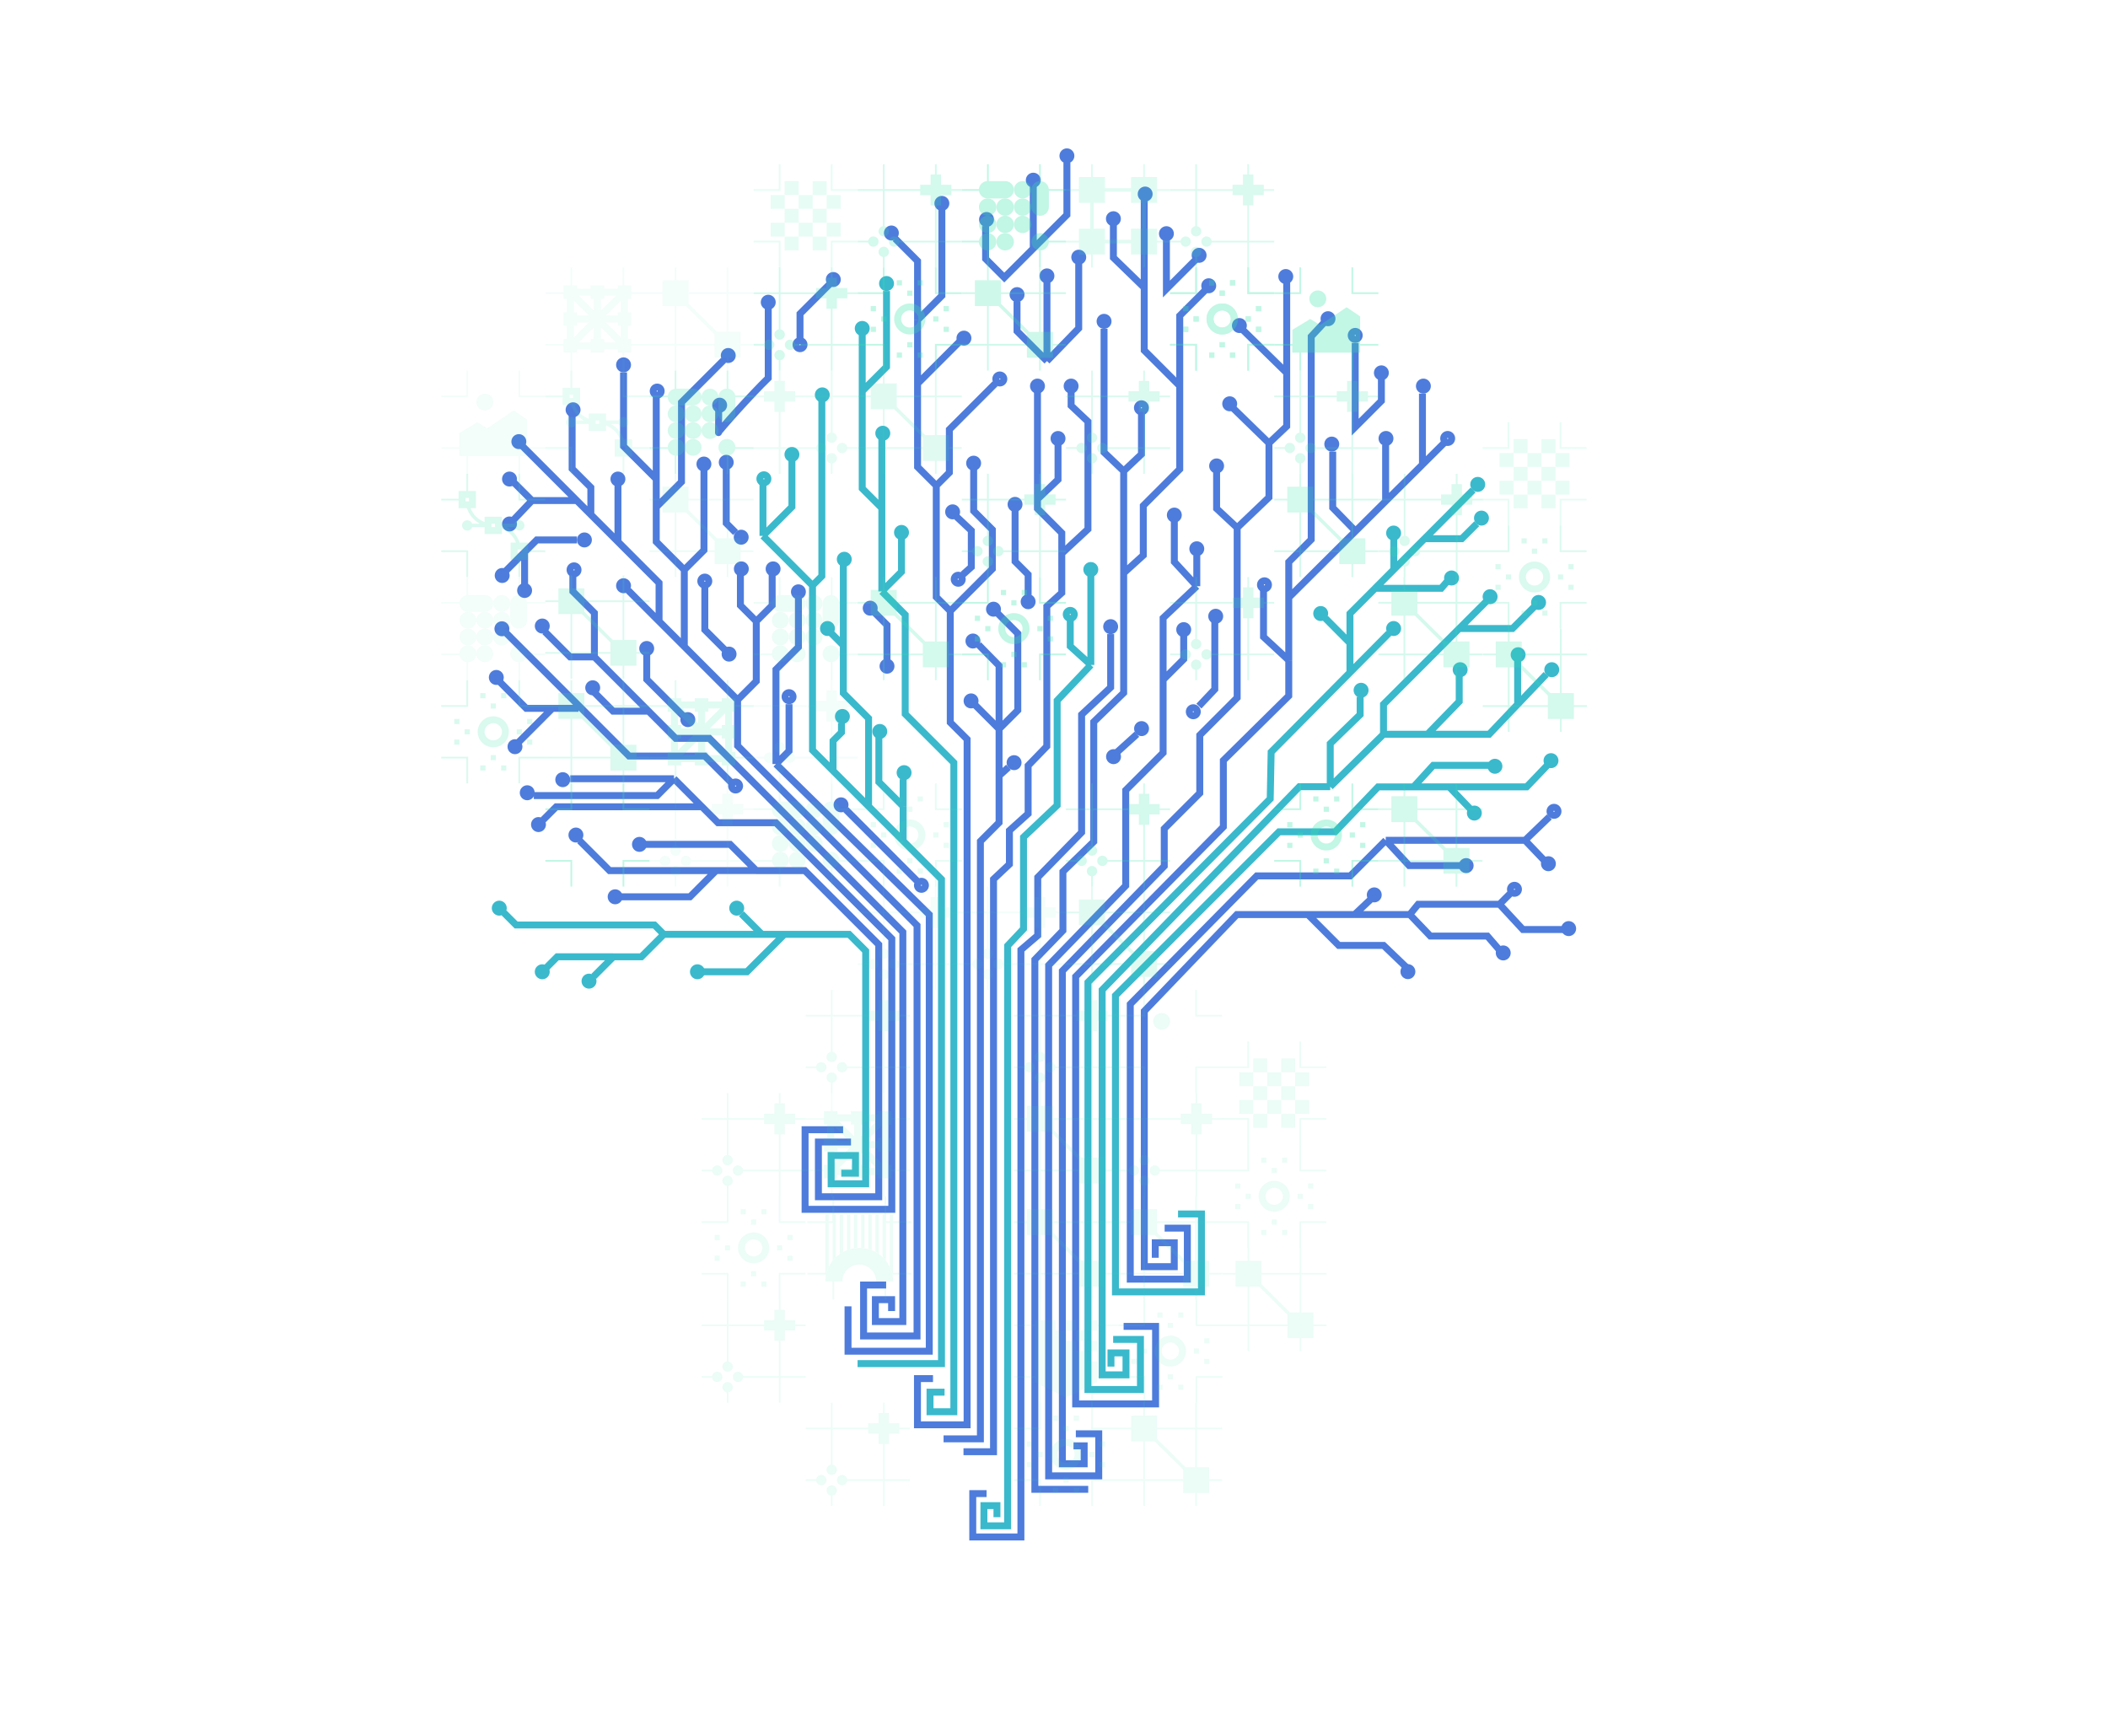 <?xml version="1.0" encoding="utf-8"?>
<!-- Generator: Adobe Illustrator 25.3.1, SVG Export Plug-In . SVG Version: 6.00 Build 0)  -->
<svg version="1.0" id="Layer_1" xmlns="http://www.w3.org/2000/svg" xmlns:xlink="http://www.w3.org/1999/xlink" x="0px" y="0px"
	 viewBox="0 0 607.2 500" style="enable-background:new 0 0 607.2 500;" xml:space="preserve">
<style type="text/css">
	.st0{fill:none;stroke:#4E7CDC;stroke-width:2;}
	.st1{fill:#4E7CDC;}
	.st2{fill:none;stroke:#3AB9CC;stroke-width:2;}
	.st3{fill:#3AB9CC;}
	.st4{fill:#3AB9CC;stroke:#3AB9CC;stroke-width:2;}
	.st5{opacity:0.3;}
	.st6{opacity:0.2;}
	.st7{fill:none;stroke:#32E1A9;stroke-width:0.5;}
	.st8{clip-path:url(#SVGID_2_);}
	.st9{fill:#32E1A9;}
	.st10{opacity:0.2;fill-rule:evenodd;clip-rule:evenodd;fill:#32E1A9;enable-background:new    ;}
	.st11{opacity:0.3;fill-rule:evenodd;clip-rule:evenodd;fill:#32E1A9;enable-background:new    ;}
	.st12{fill:none;stroke:#32E1A9;stroke-width:2;}
	.st13{clip-path:url(#SVGID_4_);}
	.st14{opacity:0.4;}
	.st15{fill-rule:evenodd;clip-rule:evenodd;fill:#32E1A9;}
	.st16{clip-path:url(#SVGID_6_);}
	.st17{opacity:0.5;}
	.st18{opacity:0.7;}
	.st19{opacity:0.6;}
	.st20{opacity:0.7;fill-rule:evenodd;clip-rule:evenodd;fill:#32E1A9;enable-background:new    ;}
	.st21{opacity:0.5;fill-rule:evenodd;clip-rule:evenodd;fill:#32E1A9;enable-background:new    ;}
	.st22{opacity:0.8;fill-rule:evenodd;clip-rule:evenodd;fill:#32E1A9;enable-background:new    ;}
	.st23{clip-path:url(#SVGID_8_);}
	.st24{opacity:0.6;fill-rule:evenodd;clip-rule:evenodd;fill:#32E1A9;enable-background:new    ;}
	.st25{clip-path:url(#SVGID_10_);}
	.st26{clip-path:url(#SVGID_12_);}
	.st27{opacity:0.7;fill:none;stroke:#32E1A9;stroke-width:0.5;enable-background:new    ;}
	.st28{opacity:0.3;fill:none;stroke:#32E1A9;stroke-width:0.5;enable-background:new    ;}
	.st29{opacity:0.3;fill:#32E1A9;enable-background:new    ;}
	.st30{clip-path:url(#SVGID_14_);}
	.st31{clip-path:url(#SVGID_16_);}
</style>
<g>
	<path class="st0" d="M242.86,325.44H231.9v22.93h24.98v-77.94L223.49,237H206.8l-4.58-4.58 M194.14,224.33h-29.88 M194.14,224.33
		l-4.84,4.85h-35.54 M194.14,224.33l8.08,8.09 M202.22,232.41h-42l-3.77,3.78"/>
	<ellipse class="st1" cx="155.11" cy="237.53" rx="2.15" ry="2.16"/>
	<ellipse class="st1" cx="151.87" cy="228.37" rx="2.15" ry="2.16"/>
	<ellipse class="st1" cx="162.1" cy="224.6" rx="2.15" ry="2.16"/>
	<path class="st0" d="M245.12,328.98h-9.38v15.76h17.38v-72.63l-21.29-21.31h-13.98 M166.96,242.17l8.62,8.63h30.69 M217.85,250.79
		l-7.54-7.55h-24.77 M217.85,250.79h-11.58 M206.27,250.79l-7.53,7.55h-19.93"/>
	<ellipse class="st1" cx="184.19" cy="243.24" rx="2.15" ry="2.16"/>
	<ellipse class="st1" cx="165.89" cy="240.55" rx="2.15" ry="2.16"/>
	<ellipse class="st1" cx="177.19" cy="258.34" rx="2.15" ry="2.16"/>
	<path class="st0" d="M166.19,155.54h-11.58l-3.5,3.5 M144.92,165.24l6.19-6.2 M151.11,159.04v9.71"/>
	<ellipse class="st1" cx="151.11" cy="170.1" rx="2.15" ry="2.16"/>
	<ellipse class="st1" cx="144.65" cy="165.78" rx="2.15" ry="2.16"/>
	<ellipse class="st1" cx="168.34" cy="155.54" rx="2.15" ry="2.16"/>
	<path class="st0" d="M186.29,188.43v7.28l11.03,11.05"/>
	<ellipse class="st1" cx="198.13" cy="207.3" rx="2.15" ry="2.16"/>
	<ellipse class="st1" cx="186.28" cy="186.81" rx="2.15" ry="2.16"/>
	<path class="st0" d="M251.47,176.01l4.03,4.04v10.78"/>
	<ellipse class="st1" cx="250.66" cy="175.2" rx="2.15" ry="2.16"/>
	<ellipse class="st1" cx="255.5" cy="191.91" rx="2.15" ry="2.16"/>
	<path class="st0" d="M239.33,81.49l-8.89,8.9v7.01"/>
	<ellipse class="st1" cx="240.03" cy="80.52" rx="2.15" ry="2.16"/>
	<path class="st0" d="M231.6,99.29c0,0.64-0.52,1.16-1.16,1.16c-0.63,0-1.15-0.52-1.15-1.16s0.52-1.16,1.15-1.16
		C231.08,98.13,231.6,98.65,231.6,99.29z"/>
	<ellipse class="st1" cx="179.61" cy="168.73" rx="2.15" ry="2.16"/>
	<ellipse class="st1" cx="146.76" cy="150.94" rx="2.15" ry="2.16"/>
	<ellipse class="st1" cx="177.99" cy="138" rx="2.15" ry="2.16"/>
	<ellipse class="st1" cx="202.76" cy="133.68" rx="2.15" ry="2.16"/>
	<ellipse class="st1" cx="179.61" cy="105.11" rx="2.15" ry="2.16"/>
	<ellipse class="st1" cx="149.45" cy="127.22" rx="2.15" ry="2.16"/>
	<ellipse class="st1" cx="165.07" cy="118.05" rx="2.15" ry="2.16"/>
	<ellipse class="st1" cx="146.76" cy="138" rx="2.15" ry="2.16"/>
	<ellipse class="st1" cx="222.69" cy="163.88" rx="2.15" ry="2.16"/>
	<ellipse class="st1" cx="213.54" cy="163.88" rx="2.15" ry="2.16"/>
	<path class="st0" d="M255.26,370.18h-6.51v14.67h15.4V266.59l-51.69-51.76v-13.21 M212.46,201.62l5.38-5.39v-17.25 M212.46,201.62
		l-15.35-15.37 M180.96,170.08l8.88,8.9 M217.84,178.97l4.58-4.58v-9.17 M217.84,178.97l-4.57-4.58v-9.17 M197.11,186.25v-22.11
		 M197.11,186.25l-7.27-7.28 M197.11,164.15l-8.08-8.09v-9.97 M197.11,164.15l5.66-5.66v-23.45 M189.03,114.27V138 M189.03,146.09
		l7.27-7.28v-22.91l12.12-12.13 M189.03,146.09V138 M189.03,138l-9.42-9.43v-21.3 M189.84,178.97v-11.05L178,156.06 M150.53,128.56
		l15.62,15.64 M170.19,148.24v-7.82l-5.39-5.39V119.4 M170.19,148.24l7.81,7.82 M170.19,148.24l-4.04-4.04 M178,156.06v-16.18
		 M166.15,144.2h-12.92 M153.23,144.2l-5.39-5.39 M153.23,144.2l-5.39,5.66"/>
	<ellipse class="st1" cx="209.77" cy="102.41" rx="2.15" ry="2.16"/>
	<path class="st0" d="M190.45,112.66c0,0.64-0.51,1.16-1.15,1.16s-1.15-0.52-1.15-1.16c0-0.64,0.51-1.16,1.15-1.16
		S190.45,112.02,190.45,112.66z"/>
	<path class="st2" d="M247.02,392.82h24.17v-30.1V253.31l-11.04-11.05 M234.04,168.66v47.45l5.92,5.93 M234.04,168.66l2.69-2.7
		v-50.68 M234.04,168.66l-14.27-14.29 M219.77,154.37v-15.1 M219.77,154.37l8.34-8.36v-13.48 M239.96,222.04v-8.63l2.42-2.43v-2.7
		 M239.96,222.04l10.23,10.24 M250.19,232.28v-25.34l-7.27-7.28v-13.75 M250.19,232.28l9.96,9.97 M242.92,162.73v23.18
		 M242.92,185.91l-3.77-3.77 M260.15,242.26v-9.97 M260.15,224.46v7.82 M260.15,232.28l-7-7.01v-12.94"/>
	<ellipse class="st3" cx="238.35" cy="181.06" rx="2.15" ry="2.16"/>
	<ellipse class="st3" cx="242.65" cy="206.4" rx="2.15" ry="2.16"/>
	<ellipse class="st3" cx="253.42" cy="210.71" rx="2.15" ry="2.16"/>
	<ellipse class="st3" cx="243.19" cy="161.11" rx="2.15" ry="2.16"/>
	<ellipse class="st3" cx="260.42" cy="222.58" rx="2.15" ry="2.16"/>
	<ellipse class="st3" cx="228.11" cy="130.92" rx="2.15" ry="2.16"/>
	<path class="st2" d="M221.19,137.93c0,0.64-0.52,1.16-1.16,1.16c-0.63,0-1.15-0.52-1.15-1.16s0.52-1.16,1.15-1.16
		C220.67,136.77,221.19,137.29,221.19,137.93z"/>
	<ellipse class="st3" cx="236.86" cy="113.75" rx="2.15" ry="2.16"/>
	<path class="st0" d="M256.82,377.68v-3.29h-4.67v6.31h7.91v-112.2l-55.74-55.8h-9.69l-7.81-7.82 M171.21,189.24v-12.67l-6.2-6.2
		v-4.58 M171.21,189.24h-7l-7.27-7.28 M171.21,189.24l15.61,15.64 M186.82,204.87h-10.23l-5.38-5.39"/>
	<ellipse class="st1" cx="170.73" cy="198.13" rx="2.15" ry="2.16"/>
	<ellipse class="st1" cx="156.2" cy="180.34" rx="2.15" ry="2.16"/>
	<path class="st0" d="M166.5,164.16c0,0.64-0.51,1.16-1.15,1.16s-1.15-0.52-1.15-1.16c0-0.64,0.51-1.16,1.15-1.16
		S166.5,163.52,166.5,164.16z"/>
	<path class="st0" d="M208.94,187.35l-5.92-5.93v-12.13"/>
	<ellipse class="st1" cx="210.01" cy="188.43" rx="2.15" ry="2.16"/>
	<path class="st0" d="M204.17,167.4c0,0.64-0.52,1.16-1.15,1.16c-0.64,0-1.16-0.52-1.16-1.16c0-0.64,0.52-1.16,1.16-1.16
		C203.65,166.24,204.17,166.76,204.17,167.4z"/>
	<path class="st0" d="M244.27,376.32v12.93h23.4v-15.88v-109.9l-44.16-43.37 M223.51,220.1v-27.23l6.47-6.47v-14.02 M223.51,220.1
		l3.77-3.77v-13.48"/>
	<ellipse class="st1" cx="229.98" cy="170.49" rx="2.15" ry="2.16"/>
	<path class="st0" d="M228.44,200.69c0,0.64-0.52,1.16-1.16,1.16c-0.63,0-1.15-0.52-1.15-1.16c0-0.64,0.52-1.16,1.15-1.16
		C227.92,199.53,228.44,200.05,228.44,200.69z"/>
	<path class="st0" d="M210.54,225.34l-7.54-7.55h-21.81l-35.54-35.59 M166.65,204.05h-7.54 M144.03,196.5l7.54,7.55h7.54
		 M159.11,204.05l-9.69,9.71"/>
	<ellipse class="st1" cx="148.34" cy="215.1" rx="2.15" ry="2.16"/>
	<ellipse class="st1" cx="142.96" cy="195.15" rx="2.15" ry="2.16"/>
	<ellipse class="st1" cx="144.57" cy="181.13" rx="2.15" ry="2.16"/>
	<path class="st0" d="M213.04,226.42c0,0.64-0.52,1.16-1.16,1.16c-0.63,0-1.15-0.52-1.15-1.16s0.52-1.16,1.15-1.16
		C212.52,225.26,213.04,225.78,213.04,226.42z"/>
	<path class="st0" d="M243.61,233.2l20.46,20.49"/>
	<ellipse class="st1" cx="242.26" cy="231.85" rx="2.15" ry="2.16"/>
	<path class="st0" d="M266.57,255.03c0,0.64-0.52,1.16-1.15,1.16c-0.64,0-1.16-0.52-1.16-1.16c0-0.64,0.52-1.16,1.16-1.16
		C266.05,253.88,266.57,254.39,266.57,255.03z"/>
	<path class="st2" d="M242.33,337.96h4.09v-5.09h-7.01v8.15h9.95v-67.08l-4.77-4.78h-18.66 M191.2,269.16l-2.69-2.7h-39.85l-3.5-3.5
		 M191.2,269.16l-6.46,6.47h-8.08 M191.2,269.16h28.27 M157.28,278.86l3.23-3.24h16.15 M176.66,275.63l-5.65,5.66 M219.47,269.16
		l-5.92-5.93 M219.47,269.16h6.46 M225.93,269.16l-10.77,10.78h-12.65"/>
	<path class="st4" d="M157.35,279.94c0,0.64-0.52,1.16-1.15,1.16c-0.64,0-1.16-0.52-1.16-1.16c0-0.64,0.52-1.16,1.16-1.16
		C156.83,278.79,157.35,279.3,157.35,279.94z"/>
	<path class="st4" d="M202.05,279.94c0,0.64-0.52,1.16-1.16,1.16c-0.63,0-1.15-0.52-1.15-1.16c0-0.64,0.52-1.16,1.15-1.16
		C201.53,278.79,202.05,279.3,202.05,279.94z"/>
	<path class="st4" d="M213.36,261.61c0,0.64-0.52,1.16-1.16,1.16c-0.63,0-1.15-0.52-1.15-1.16s0.52-1.16,1.15-1.16
		C212.84,260.45,213.36,260.97,213.36,261.61z"/>
	<path class="st4" d="M170.82,282.64c0,0.64-0.52,1.16-1.16,1.16c-0.63,0-1.15-0.52-1.15-1.16s0.52-1.16,1.15-1.16
		C170.3,281.48,170.82,282,170.82,282.64z"/>
	<path class="st4" d="M144.97,261.61c0,0.64-0.52,1.16-1.16,1.16c-0.63,0-1.15-0.52-1.15-1.16s0.52-1.16,1.15-1.16
		C144.45,260.45,144.97,260.97,144.97,261.61z"/>
	<path class="st0" d="M283.9,65.12v9.44l5.38,5.39l8.35-8.36 M307.32,46.79v15.1l-9.69,9.7 M297.63,71.59V53.26"/>
	<ellipse class="st1" cx="297.63" cy="51.91" rx="2.15" ry="2.16"/>
	<ellipse class="st1" cx="284.17" cy="63.23" rx="2.15" ry="2.16"/>
	<ellipse class="st1" cx="307.32" cy="44.9" rx="2.15" ry="2.16"/>
	<path class="st0" d="M292.95,86.76v8.63l8.62,8.63 M301.57,104.01l9.15-9.44v-18.6 M301.57,104.01V81.37"/>
	<ellipse class="st1" cx="292.96" cy="84.87" rx="2.15" ry="2.16"/>
	<ellipse class="st1" cx="301.57" cy="79.48" rx="2.15" ry="2.16"/>
	<ellipse class="st1" cx="310.73" cy="74.09" rx="2.15" ry="2.16"/>
	<path class="st0" d="M335.98,69.24v14.02l8.35-8.36"/>
	<ellipse class="st1" cx="335.98" cy="67.32" rx="2.15" ry="2.16"/>
	<ellipse class="st1" cx="345.4" cy="73.55" rx="2.15" ry="2.16"/>
	<path class="st0" d="M390.36,98.78v24.26l7.54-7.55v-6.2"/>
	<path class="st0" d="M391.52,96.62c0,0.64-0.52,1.16-1.16,1.16c-0.63,0-1.15-0.52-1.15-1.16c0-0.64,0.52-1.16,1.15-1.16
		C391,95.47,391.52,95.98,391.52,96.62z"/>
	<ellipse class="st1" cx="397.9" cy="107.41" rx="2.15" ry="2.16"/>
	<path class="st4" d="M444.33,173.55c0,0.64-0.52,1.16-1.16,1.16c-0.63,0-1.15-0.52-1.15-1.16c0-0.64,0.52-1.16,1.15-1.16
		C443.81,172.39,444.33,172.91,444.33,173.55z"/>
	<path class="st2" d="M320.01,393.68v-3.95h4.33v6.33h-6.87v-110.9l56.81-58.54h8.89 M383.17,226.62l15.34-15.1 M383.17,226.62
		v-12.4l8.61-8.36v-5.12 M398.51,211.52h12.66 M398.51,211.52v-8.63l21.81-21.84 M445.36,194.27l-8.21,8.63 M437.15,202.89
		l-8.21,8.63h-17.77 M437.15,202.89v-12.67 M411.17,211.52l9.15-9.43v-7.82 M428.13,173.24l-7.81,7.82 M420.32,181.06h15.35
		l7.81-7.82"/>
	<path class="st4" d="M430.37,171.89c0,0.64-0.52,1.16-1.16,1.16c-0.63,0-1.15-0.52-1.15-1.16s0.52-1.16,1.15-1.16
		C429.85,170.74,430.37,171.25,430.37,171.89z"/>
	<path class="st4" d="M448.13,192.92c0,0.64-0.51,1.16-1.15,1.16s-1.15-0.52-1.15-1.16s0.51-1.16,1.15-1.16
		S448.13,192.28,448.13,192.92z"/>
	<ellipse class="st3" cx="437.29" cy="188.61" rx="2.15" ry="2.16"/>
	<path class="st4" d="M393.21,198.85c0,0.64-0.52,1.16-1.16,1.16c-0.63,0-1.15-0.52-1.15-1.16c0-0.64,0.52-1.16,1.15-1.16
		C392.69,197.69,393.21,198.21,393.21,198.85z"/>
	<ellipse class="st3" cx="420.59" cy="192.92" rx="2.15" ry="2.16"/>
	<path class="st2" d="M339.33,349.71h6.74v22.45H321.3v-85.37l47.11-47.17h16.16l12.38-12.94h10.23 M445.69,220.47l-5.93,6.2h-22.35
		 M407.18,226.67l5.66-6.2h16.42 M407.18,226.67h10.23 M417.41,226.67l6.2,6.47"/>
	<ellipse class="st3" cx="424.68" cy="234.22" rx="2.15" ry="2.16"/>
	<ellipse class="st3" cx="446.76" cy="219.12" rx="2.15" ry="2.16"/>
	<ellipse class="st3" cx="430.61" cy="220.74" rx="2.15" ry="2.16"/>
	<path class="st0" d="M335.47,353.79h6.54v14.7h-16.44v-79.23l36.44-36.94h26.92l10.23-10.24 M399.16,242.07h40.12 M399.16,242.07
		l6.73,7.28h14.54 M439.28,242.07l7-6.74 M439.28,242.07l5.92,6.2"/>
	<path class="st0" d="M448.78,233.72c0,0.64-0.52,1.16-1.15,1.16c-0.64,0-1.16-0.52-1.16-1.16c0-0.64,0.52-1.16,1.16-1.16
		C448.26,232.56,448.78,233.08,448.78,233.72z"/>
	<ellipse class="st1" cx="446.01" cy="248.81" rx="2.15" ry="2.16"/>
	<ellipse class="st1" cx="422.32" cy="249.35" rx="2.15" ry="2.16"/>
	<path class="st0" d="M332.77,362.33V358h5.47v6.89h-8.63v-73.62l26.66-27.81h20.46 M406.08,263.45l2.42-2.96h23.43 M406.08,263.45
		l5.92,6.2h16.43l3.5,4.04 M406.08,263.45h-15.89 M431.93,260.49l2.96-2.97 M431.93,260.49l6.73,7.28h11.57 M376.73,263.45l8.89,8.9
		h12.92l6.73,6.47 M376.73,263.45h13.46 M390.19,263.45l4.85-4.58"/>
	<path class="st0" d="M437.39,256.18c0,0.64-0.52,1.16-1.16,1.16c-0.63,0-1.15-0.52-1.15-1.16c0-0.64,0.52-1.16,1.15-1.16
		C436.87,255.02,437.39,255.54,437.39,256.18z"/>
	<ellipse class="st1" cx="433" cy="274.51" rx="2.15" ry="2.16"/>
	<ellipse class="st1" cx="405.54" cy="279.9" rx="2.15" ry="2.16"/>
	<ellipse class="st1" cx="395.85" cy="257.79" rx="2.15" ry="2.16"/>
	<ellipse class="st1" cx="451.85" cy="267.5" rx="2.15" ry="2.16"/>
	<path class="st2" d="M320.64,385.85h7.86v14.43h-15.12v-15.55V282.96l52.5-52.84l0.27-13.48l22.7-22.91 M400.07,182.41
		l-11.22,11.32 M388.85,193.73v-8.49 M424.31,141.16l-13.97,14.02 M401.48,164.07v-8.9 M401.48,164.07l-5.37,5.39 M401.48,164.07
		l8.86-8.9 M396.11,169.47l-7.26,7.28v8.49 M396.11,169.47h19.04l1.62-1.89 M410.34,155.18h10.73l4.31-4.31 M388.85,185.24
		l-7.09-7.14"/>
	<path class="st4" d="M402.58,153.56c0,0.64-0.52,1.16-1.16,1.16c-0.63,0-1.15-0.52-1.15-1.16c0-0.64,0.52-1.16,1.15-1.16
		C402.06,152.4,402.58,152.92,402.58,153.56z"/>
	<path class="st4" d="M419.27,166.5c0,0.64-0.52,1.16-1.16,1.16c-0.63,0-1.15-0.52-1.15-1.16c0-0.64,0.52-1.16,1.15-1.16
		C418.75,165.34,419.27,165.86,419.27,166.5z"/>
	<path class="st4" d="M381.57,176.74c0,0.64-0.51,1.16-1.15,1.16s-1.15-0.52-1.15-1.16s0.51-1.16,1.15-1.16
		S381.57,176.1,381.57,176.74z"/>
	<path class="st4" d="M402.58,181.06c0,0.64-0.52,1.16-1.16,1.16c-0.63,0-1.15-0.52-1.15-1.16s0.52-1.16,1.15-1.16
		C402.06,179.9,402.58,180.42,402.58,181.06z"/>
	<path class="st4" d="M427.88,149.25c0,0.64-0.51,1.16-1.15,1.16s-1.15-0.52-1.15-1.16c0-0.64,0.51-1.16,1.15-1.16
		S427.88,148.61,427.88,149.25z"/>
	<path class="st4" d="M426.81,139.54c0,0.64-0.52,1.16-1.16,1.16c-0.63,0-1.15-0.52-1.15-1.16c0-0.64,0.52-1.16,1.15-1.16
		C426.29,138.39,426.81,138.9,426.81,139.54z"/>
	<path class="st0" d="M309.22,416.51h3.07v5.16h-6.28v-33.79V279.69l29.35-30.19v-10.78l10.23-10.24v-16.71l10.77-10.78v-48.94
		 M356.36,152.03l9.16-8.75v-15.64 M356.36,152.03l-5.92-5.52v-10.78 M365.52,127.64l5.11-4.85v-15.37 M365.52,127.64l-10.24-9.97
		 M370.63,81.28v26.15 M370.63,107.43l-12.92-12.67"/>
	<ellipse class="st1" cx="370.36" cy="79.66" rx="2.15" ry="2.16"/>
	<ellipse class="st1" cx="357" cy="93.78" rx="2.15" ry="2.16"/>
	<ellipse class="st1" cx="354.21" cy="116.32" rx="2.15" ry="2.16"/>
	<ellipse class="st1" cx="350.44" cy="134.22" rx="2.15" ry="2.16"/>
	<path class="st0" d="M268.75,397.13h-4.48v13.31h14.3V212.96l-4.85-4.85v-32.08 M273.72,176.03l-4.03-4.04V139.9 M273.72,176.03
		l12.12-12.13v-11.32l-5.38-5.39v-12.13 M269.69,139.9l-5.39-5.39v-23.99 M269.69,139.9l3.77-3.77v-12.4l13.19-13.21 M257.84,68.73
		l6.46,6.47v16.98 M264.3,92.19l7-7.01V60.11 M264.3,92.19v18.33 M264.3,110.52l12.39-12.4"/>
	<ellipse class="st1" cx="256.76" cy="67.12" rx="2.15" ry="2.16"/>
	<ellipse class="st1" cx="277.66" cy="97.41" rx="2.15" ry="2.16"/>
	<path class="st0" d="M289.15,109.17c0,0.64-0.52,1.16-1.16,1.16c-0.63,0-1.15-0.52-1.15-1.16s0.52-1.16,1.15-1.16
		C288.63,108.02,289.15,108.53,289.15,109.17z"/>
	<ellipse class="st1" cx="271.3" cy="58.59" rx="2.15" ry="2.16"/>
	<ellipse class="st1" cx="280.45" cy="133.43" rx="2.15" ry="2.16"/>
	<path class="st2" d="M272.08,401.04h-4.19v5.64h6.86V219.7l-14.01-14.02v-28.58l-6.73-6.74 M254.01,170.37v-23.99 M254.01,170.37
		l5.66-5.66V155 M254.01,126.42v19.95 M254.01,146.37l-5.65-5.66v-28.04 M248.36,95.96v16.71 M248.36,112.68l7-7.01V83.83"/>
	<path class="st4" d="M249.52,94.61c0,0.64-0.52,1.16-1.16,1.16c-0.63,0-1.15-0.52-1.15-1.16c0-0.64,0.52-1.16,1.15-1.16
		C249,93.46,249.52,93.97,249.52,94.61z"/>
	<path class="st4" d="M255.44,124.81c0,0.64-0.52,1.16-1.15,1.16c-0.64,0-1.16-0.52-1.16-1.16s0.52-1.16,1.16-1.16
		C254.92,123.65,255.44,124.17,255.44,124.81z"/>
	<path class="st4" d="M256.52,81.67c0,0.64-0.52,1.16-1.16,1.16c-0.63,0-1.15-0.52-1.15-1.16c0-0.64,0.52-1.16,1.15-1.16
		C256,80.52,256.52,81.03,256.52,81.67z"/>
	<path class="st4" d="M260.83,153.38c0,0.64-0.52,1.16-1.16,1.16c-0.63,0-1.15-0.52-1.15-1.16s0.52-1.16,1.15-1.16
		C260.31,152.23,260.83,152.74,260.83,153.38z"/>
	<path class="st0" d="M277.53,418.2h8.65V253.27l4.58-4.31v-9.71l5.39-4.85v-13.85l5.38-5.56v-40.32l4.31-3.89v-11.32
		 M298.84,112.01v31.81 M298.84,143.82v2.7l7,7.01v5.93 M298.84,143.82l5.92-5.66v-11.05 M305.84,159.45l7.54-7.01v-31l-4.85-4.58
		v-5.39"/>
	<ellipse class="st1" cx="298.84" cy="111.22" rx="2.15" ry="2.16"/>
	<ellipse class="st1" cx="308.53" cy="111.22" rx="2.15" ry="2.16"/>
	<ellipse class="st1" cx="304.76" cy="126.32" rx="2.15" ry="2.16"/>
	<path class="st2" d="M287.17,437.05v-3.32h-3.75l-0.01,5.81h6.83l0.01-167.11l4.57-4.85v-26.42l9.69-9.17V201.8l9.7-10.24
		 M314.21,191.55V165.4 M314.21,191.55l-5.93-5.39v-7.55"/>
	<path class="st2" d="M309.44,176.99c0,0.64-0.52,1.16-1.16,1.16c-0.63,0-1.15-0.52-1.15-1.16c0-0.64,0.52-1.16,1.15-1.16
		C308.92,175.84,309.44,176.35,309.44,176.99z"/>
	<ellipse class="st3" cx="314.2" cy="164.06" rx="2.15" ry="2.16"/>
	<ellipse class="st1" cx="320.71" cy="63.01" rx="2.15" ry="2.16"/>
	<ellipse class="st1" cx="329.86" cy="55.9" rx="2.15" ry="2.16"/>
	<ellipse class="st1" cx="348.17" cy="82.32" rx="2.15" ry="2.16"/>
	<path class="st0" d="M323.67,135.7l-5.65-5.39V94.72 M323.67,135.7l5.12-4.85v-11.86 M323.67,135.7v29.38 M323.67,165.08v34.51
		l-8.62,8.36v34.51l-8.88,8.63v16.98l-8.08,8.36v152.6h15.37 M323.67,165.08l5.65-5.12v-14.29l10.5-10.51v-23.99 M347.09,83.67
		l-7.27,7.28v20.22 M339.82,111.17l-10.23-10.24V82.86 M329.59,57.52v25.34 M329.59,82.86l-8.88-8.63v-9.7"/>
	<path class="st0" d="M329.94,117.47c0,0.64-0.52,1.16-1.15,1.16c-0.64,0-1.16-0.52-1.16-1.16s0.52-1.16,1.16-1.16
		C329.42,116.31,329.94,116.83,329.94,117.47z"/>
	<ellipse class="st1" cx="318.02" cy="92.57" rx="2.15" ry="2.16"/>
	<path class="st0" d="M345.34,203.41l4.58-4.85v-19.35"/>
	<path class="st0" d="M344.88,205.03c0,0.64-0.52,1.16-1.16,1.16c-0.63,0-1.15-0.52-1.15-1.16s0.52-1.16,1.15-1.16
		C344.36,203.88,344.88,204.39,344.88,205.03z"/>
	<ellipse class="st1" cx="350.18" cy="177.53" rx="2.15" ry="2.16"/>
	<path class="st0" d="M309.89,413.03h6.6v12.12h-14.43V278.05l22.2-22.91v-27.5l10.77-10.78v-21.03 M344.73,168.87l-9.7,9.16v17.79
		 M344.73,168.87v-8.9 M344.73,168.87l-6.47-7.01v-11.77 M335.03,195.83l5.93-5.93v-7.01"/>
	<ellipse class="st1" cx="344.73" cy="158.09" rx="2.15" ry="2.16"/>
	<ellipse class="st1" cx="338.26" cy="148.38" rx="2.15" ry="2.16"/>
	<ellipse class="st1" cx="340.96" cy="181.38" rx="2.15" ry="2.16"/>
	<path class="st0" d="M321.82,216.63l5.66-5.12"/>
	<ellipse class="st1" cx="320.75" cy="217.97" rx="2.15" ry="2.16"/>
	<ellipse class="st1" cx="328.82" cy="209.89" rx="2.15" ry="2.16"/>
	<path class="st0" d="M284.18,430.26h-3.98v12.49h13.87V273.63l4.85-4.15v-16.75l12.63-12.94v-33.93l8.37-7.84v-15.35"/>
	<ellipse class="st1" cx="319.92" cy="180.52" rx="2.15" ry="2.16"/>
	<path class="st0" d="M271.79,414.49h10.61V242.35l5.38-5.39v-13.48 M281.86,185.73l5.92,6.03V210 M287.78,210l-7-7.01 M287.78,210
		l5.39-5.39V182.5l-5.92-5.93 M287.78,210v13.48 M287.78,223.47l2.7-2.43"/>
	<ellipse class="st1" cx="292.1" cy="219.7" rx="2.15" ry="2.16"/>
	<ellipse class="st1" cx="280.25" cy="184.66" rx="2.15" ry="2.16"/>
	<ellipse class="st1" cx="286.17" cy="175.49" rx="2.15" ry="2.16"/>
	<ellipse class="st1" cx="279.71" cy="201.91" rx="2.15" ry="2.16"/>
	<path class="st0" d="M323.65,382.09h9.21v22.34h-23.02v-123.1l42.54-43.13v-19.14l18.84-18.6v-10.24 M381.45,92.89l-3.76,4.04v58.5
		l-6.47,6.47v10.24 M371.22,172.14L390.45,153 M371.22,172.14v18.06 M416.19,127.39l-6.46,6.43 M409.73,133.83v-20.45
		 M409.73,133.83l-10.61,10.55 M399.12,144.38V128.2 M399.12,144.38l-8.67,8.63 M390.45,153l-6.57-6.74v-16.18 M371.22,190.21
		l-7.27-6.74v-13.48"/>
	<path class="st0" d="M418.15,126.31c0,0.64-0.52,1.16-1.15,1.16c-0.64,0-1.16-0.52-1.16-1.16c0-0.64,0.52-1.16,1.16-1.16
		C417.63,125.16,418.15,125.67,418.15,126.31z"/>
	<path class="st0" d="M365.38,168.47c0,0.64-0.52,1.16-1.16,1.16c-0.63,0-1.15-0.52-1.15-1.16c0-0.64,0.52-1.16,1.15-1.16
		C364.86,167.31,365.38,167.83,365.38,168.47z"/>
	<ellipse class="st1" cx="410" cy="111.22" rx="2.15" ry="2.16"/>
	<ellipse class="st1" cx="383.61" cy="127.93" rx="2.15" ry="2.16"/>
	<ellipse class="st1" cx="399.23" cy="126.31" rx="2.15" ry="2.16"/>
	<ellipse class="st1" cx="382.53" cy="91.81" rx="2.15" ry="2.16"/>
	<path class="st0" d="M207.02,117.53c0,2.07-0.06,7.51-0.06,7.08c0-0.43,9.57-11.12,14.33-15.71V88.68"/>
	<ellipse class="st1" cx="221.29" cy="87.07" rx="2.15" ry="2.16"/>
	<ellipse class="st1" cx="207.29" cy="116.72" rx="2.15" ry="2.16"/>
	<path class="st0" d="M209.19,135.07v15.64l2.69,2.7"/>
	<ellipse class="st1" cx="209.19" cy="133.18" rx="2.15" ry="2.16"/>
	<ellipse class="st1" cx="213.5" cy="154.75" rx="2.15" ry="2.16"/>
	<path class="st0" d="M277.17,166.86c0,0.64-0.52,1.16-1.15,1.16c-0.64,0-1.16-0.52-1.16-1.16c0-0.64,0.52-1.16,1.16-1.16
		C276.65,165.71,277.17,166.22,277.17,166.86z"/>
	<ellipse class="st1" cx="274.4" cy="147.45" rx="2.15" ry="2.16"/>
	<path class="st0" d="M275.48,148.8l4.3,4.04v10.51l-2.42,2.16"/>
	<ellipse class="st1" cx="296.15" cy="173.33" rx="2.15" ry="2.16"/>
	<ellipse class="st1" cx="292.38" cy="145.3" rx="2.15" ry="2.16"/>
	<path class="st0" d="M292.39,146.91v14.83l3.76,3.77v5.93"/>
	<g class="st5">
		<g class="st6">
			<path class="st7" d="M134.59,106.75v7.43h-7.5 M134.59,136.49v-7.43h-7.5 M149.58,106.75v7.43h7.5 M149.58,136.49v-7.43h7.5"/>
			<g>
				<defs>
					<rect id="SVGID_1_" x="132.34" y="111.96" width="19.5" height="19.33"/>
				</defs>
				<clipPath id="SVGID_2_">
					<use xlink:href="#SVGID_1_"  style="overflow:visible;"/>
				</clipPath>
				<g class="st8">
					<path class="st9" d="M147.94,118.24l-21.53,14.49h43.05L147.94,118.24z"/>
					<path class="st9" d="M137.46,121.62l-23.85,14.49h47.7L137.46,121.62z"/>
					<ellipse class="st9" cx="139.65" cy="115.82" rx="2.44" ry="2.42"/>
				</g>
			</g>
		</g>
		<path class="st10" d="M209.82,77.02v7.18h7.25v0.5h-7.25v10.9h3.5v3.47h3.74v0.5h-3.74v3.47h-3.5v3.72h-0.5v-3.72h-3.5v-3.47h-11
			v7.18h-0.5v-7.18h-7.24v-0.5h7.24v-10.9h-3.49V84.7h-3.75v-0.5h3.75v-3.46h3.49v-3.72h0.5v3.72h3.5v3.46h11v-7.18H209.82z
			 M198.32,84.7h11v10.9h-2.79l-8.21-8.14V84.7z M197.61,88.17l8.21,8.14v2.76h-11v-10.9H197.61z"/>
		<path class="st11" d="M209.82,136.49v7.18h7.25v0.5h-7.25v10.9h3.5v3.47h3.74v0.5h-3.74v3.47h-3.5v3.72h-0.5v-3.72h-3.5v-3.47h-11
			v7.18h-0.5v-7.18h-7.24v-0.5h7.24v-10.9h-3.49v-3.47h-3.75v-0.5h3.75v-3.47h3.49v-3.71h0.5v3.71h3.5v3.47h11v-7.18H209.82z
			 M198.32,144.17h11v10.9h-2.79l-8.21-8.14V144.17z M197.61,147.63l8.21,8.14v2.76h-11v-10.9H197.61z"/>
		<path class="st7" d="M164.58,225.68v7.43h-7.49 M164.58,255.41v-7.43h-7.49 M179.58,225.68v7.43h7.5 M179.58,255.41v-7.43h7.5"/>
		<g class="st6">
			<path class="st7" d="M164.58,77.02v7.43h-7.5 M164.58,106.76v-7.43h-7.5 M179.58,77.02v7.43h7.5 M179.58,106.76v-7.43h7.5"/>
			<path class="st12" d="M164.28,84.16l15.6,15.46 M164.28,84.16v7.73 M164.28,84.16h7.8 M179.88,99.62v-7.73 M179.88,99.62h-7.8
				 M164.28,99.62l15.6-15.46 M164.28,99.62v-7.73 M164.28,99.62h7.8 M179.88,84.16v7.73 M179.88,84.16h-7.8 M179.88,91.89h-15.6
				 M172.08,99.62V84.16"/>
			<rect x="162.33" y="97.69" class="st9" width="3.9" height="3.87"/>
			<rect x="170.13" y="97.69" class="st9" width="3.9" height="3.87"/>
			<rect x="177.93" y="97.69" class="st9" width="3.9" height="3.87"/>
			<rect x="162.33" y="89.96" class="st9" width="3.9" height="3.87"/>
			<rect x="170.13" y="89.96" class="st9" width="3.9" height="3.87"/>
			<rect x="177.93" y="89.96" class="st9" width="3.9" height="3.87"/>
			<rect x="162.33" y="82.23" class="st9" width="3.9" height="3.87"/>
			<rect x="170.13" y="82.23" class="st9" width="3.9" height="3.87"/>
			<rect x="177.93" y="82.23" class="st9" width="3.9" height="3.87"/>
		</g>
		<path class="st7" d="M284.55,47.29v7.43h-7.5 M284.55,77.02v-7.43h-7.5 M299.55,47.29v7.43h7.5 M299.55,77.02v-7.43h7.5"/>
		<g>
			<defs>
				<rect id="SVGID_3_" x="281.97" y="52.17" width="20.14" height="19.97"/>
			</defs>
			<clipPath id="SVGID_4_">
				<use xlink:href="#SVGID_3_"  style="overflow:visible;"/>
			</clipPath>
			<g class="st13">
				<ellipse class="st9" cx="294.57" cy="54.67" rx="2.52" ry="2.5"/>
				<ellipse class="st9" cx="284.49" cy="59.66" rx="2.52" ry="2.5"/>
				<ellipse class="st9" cx="284.49" cy="69.65" rx="2.52" ry="2.5"/>
				<ellipse class="st9" cx="289.53" cy="69.65" rx="2.52" ry="2.5"/>
				<ellipse class="st9" cx="299.6" cy="69.65" rx="2.52" ry="2.5"/>
				<ellipse class="st9" cx="294.57" cy="64.65" rx="2.52" ry="2.5"/>
				<ellipse class="st9" cx="289.53" cy="64.65" rx="2.52" ry="2.5"/>
				<ellipse class="st9" cx="284.49" cy="64.65" rx="2.52" ry="2.5"/>
				<ellipse class="st9" cx="289.53" cy="59.66" rx="2.52" ry="2.5"/>
				<ellipse class="st9" cx="294.57" cy="59.66" rx="2.52" ry="2.5"/>
				<path class="st9" d="M292.05,54.67c0,1.38-1.13,2.5-2.52,2.5h-5.04c-1.39,0-2.51-1.12-2.51-2.5c0-1.38,1.12-2.5,2.51-2.5h5.04
					C290.92,52.17,292.05,53.29,292.05,54.67z"/>
				<path class="st9" d="M299.6,62.16c-1.39,0-2.52-1.12-2.52-2.5v-4.99c0-1.38,1.13-2.5,2.52-2.5s2.52,1.12,2.52,2.5v4.99
					C302.12,61.04,300.99,62.16,299.6,62.16z"/>
			</g>
		</g>
		<g class="st14">
			<path class="st15" d="M179.83,106.75v7.18h7.25v0.5h-7.5h-0.25v-0.25v-7.43H179.83z M164.33,111.7h-1.25h-1v1v1.24h-4.99v0.5
				h4.99v1.24v1h1h1.41c0.63,1.9,1.97,3.48,3.7,4.45H166c-0.21-0.57-0.76-0.99-1.42-0.99c-0.82,0-1.5,0.67-1.5,1.49
				s0.68,1.49,1.5,1.49c0.66,0,1.21-0.41,1.42-0.99h3.58v0.99v1h1h3h1v-1v-0.53c1.85,0.7,3.33,2.16,4.04,3.99h-0.54h-1v1v2.97v1h1
				h1.25v4.95h0.5v-4.95h1.25h1v-1v-1.24h5v-0.5h-5v-1.24v-1h-1h-1.4c-0.63-1.9-1.97-3.49-3.71-4.45h2.2
				c0.2,0.58,0.76,0.99,1.41,0.99c0.83,0,1.5-0.67,1.5-1.49s-0.67-1.49-1.5-1.49c-0.65,0-1.2,0.41-1.41,0.99h-3.59v-0.99v-1h-1h-3
				h-1v1v0.53c-1.85-0.7-3.32-2.16-4.03-3.99h0.53h1v-1v-2.97v-1h-1h-1.25v-4.95h-0.5V111.7z M164.58,128.8h0.25v0.25v7.43h-0.5
				v-7.18h-7.24v-0.5H164.58z M180.08,129.54v-0.97h-1v0.97H180.08z M172.58,122.11h-1v-0.97h1V122.11z M165.08,114.67v-0.97h-1
				v0.97H165.08z"/>
		</g>
		<path class="st7" d="M374.53,77.02v7.43h-7.5 M374.53,106.76v-7.43h-7.5 M389.53,77.02v7.43h7.5 M389.53,106.76v-7.43h7.5"/>
		<g>
			<defs>
				<rect id="SVGID_5_" x="372.28" y="82.23" width="19.5" height="19.33"/>
			</defs>
			<clipPath id="SVGID_6_">
				<use xlink:href="#SVGID_5_"  style="overflow:visible;"/>
			</clipPath>
			<g class="st16">
				<path class="st9" d="M387.88,88.51L366.35,103h43.05L387.88,88.51z"/>
				<path class="st9" d="M377.4,91.89l-23.85,14.49h47.7L377.4,91.89z"/>
				<ellipse class="st9" cx="379.59" cy="86.09" rx="2.44" ry="2.42"/>
			</g>
		</g>
		<g class="st17">
			<path class="st15" d="M333.29,51.01v3.47h3.75v0.5h-3.75v3.47h-3.25v7.43h3.25v3.47h3.75v0.5h-3.75v3.47h-3.5v3.72h-0.5v-3.72
				h-3.5v-3.22h-7.5v3.22h-3.5v3.72h-0.5v-3.72h-3.5v-3.47h-3.75v-0.5h3.75v-3.47h3.25v-7.43h-3.25v-3.47h-3.75v-0.5h3.75v-3.47h3.5
				v-3.72h0.5v3.72h3.5v3.22h7.5v-3.22h3.5v-3.72h0.5v3.72H333.29z M315.04,65.87v-7.43h3.25v-3.22h7.5v3.22h3.25v7.43h-3.25v3.22
				h-7.5v-3.22H315.04z"/>
		</g>
		<g class="st14">
			<path class="st7" d="M224.57,47.29v7.43h-7.5 M224.57,77.02v-7.43h-7.5 M239.56,47.29v7.43h7.5 M239.56,77.02v-7.43h7.5"/>
			<path class="st15" d="M230.05,52.17h-4.03v3.99h4.03V52.17z M230.05,60.16v-3.99h4.03v-3.99h4.03v3.99h4.03v3.99h-4.03v3.99h4.03
				v3.99h-4.03v3.99h-4.03v-3.99h-4.03v3.99h-4.03v-3.99H222v-3.99h4.02v-3.99H222v-3.99h4.02v3.99H230.05z M230.05,64.15v-3.99
				h4.03v-3.99h4.03v3.99h-4.03v3.99h4.03v3.99h-4.03v-3.99H230.05z M230.05,64.15h-4.03v3.99h4.03V64.15z"/>
		</g>
		<g class="st14">
			<path class="st7" d="M434.51,121.62v7.43h-7.49 M434.51,151.35v-7.43h-7.49 M449.51,121.62v7.43h7.5 M449.51,151.35v-7.43h7.5"/>
			<path class="st15" d="M440,126.5h-4.03v3.99H440V126.5z M440,134.49v-3.99h4.03v-3.99h4.03v3.99h4.03v3.99h-4.03v3.99h4.03v3.99
				h-4.03v3.99h-4.03v-3.99H440v3.99h-4.03v-3.99h-4.03v-3.99h4.03v-3.99h-4.03v-3.99h4.03v3.99H440z M440,138.48v-3.99h4.03v-3.99
				h4.03v3.99h-4.03v3.99h4.03v3.99h-4.03v-3.99H440z M440,138.48h-4.03v3.99H440V138.48z"/>
		</g>
		<g class="st18">
			<path class="st15" d="M241.06,82.97h-1.25v0L241.06,82.97V80h-1.25v-2.97h-0.5V80h-1.25v2.97h1.25v0h-1.25v1.24l0,0v-1.24h-3
				v1.24h-10.24v-7.18h-0.5v7.18h-7.25v0.5h7.25v10.18c-0.71,0.12-1.25,0.73-1.25,1.47c0,0.82,0.67,1.49,1.5,1.49
				c0.82,0,1.5-0.67,1.5-1.49c0-0.74-0.54-1.35-1.25-1.47V84.71h10.24v1.24h3v-1.24l0,0v1.24v0v2.97h1.25v10.16h-10.27
				c-0.12-0.7-0.73-1.24-1.48-1.24c-0.82,0-1.49,0.66-1.49,1.49c0,0.82,0.67,1.49,1.49,1.49c0.75,0,1.36-0.54,1.48-1.24h10.27v7.18
				h0.5v-7.18h7.25v-0.5h-7.25V88.92h1.25v-2.97h3v-1.24h3v-0.5h-3v-1.24H241.06L241.06,82.97z M220.09,99.57h-3.02v-0.5h3.02
				c0.12-0.7,0.73-1.24,1.48-1.24c0.82,0,1.5,0.66,1.5,1.49c0,0.82-0.68,1.49-1.5,1.49C220.82,100.81,220.21,100.27,220.09,99.57z
				 M224.82,103.76v2.99h-0.5v-2.99c-0.71-0.12-1.25-0.73-1.25-1.47c0-0.82,0.67-1.49,1.5-1.49c0.82,0,1.5,0.67,1.5,1.49
				C226.07,103.03,225.53,103.64,224.82,103.76z"/>
		</g>
		<g class="st14">
			<path class="st15" d="M223.07,112.7h1.25v0L223.07,112.7v-2.97h1.25v-2.97h0.5v2.97h1.25v2.97h-1.25v0h1.25v1.24l0,0v-1.24h3
				v1.24h10.25v-7.18h0.5v7.18h7.24v0.5h-7.24v10.18c0.7,0.12,1.24,0.73,1.24,1.47c0,0.82-0.67,1.49-1.49,1.49
				c-0.83,0-1.5-0.67-1.5-1.49c0-0.74,0.54-1.35,1.25-1.47v-10.17h-10.25v1.24h-3v-1.24l0,0v1.24v0v2.97h-1.25v10.16h10.27
				c0.12-0.7,0.73-1.24,1.48-1.24c0.82,0,1.5,0.67,1.5,1.49c0,0.82-0.68,1.49-1.5,1.49c-0.75,0-1.36-0.54-1.48-1.24h-10.27v7.18
				h-0.5v-7.18h-7.25v-0.5h7.25v-10.16h-1.25v-2.97h-3v-1.24h-3v-0.5h3v-1.24H223.07L223.07,112.7z M244.04,129.3h3.02v-0.5h-3.02
				c-0.12-0.7-0.73-1.24-1.48-1.24c-0.82,0-1.49,0.67-1.49,1.49c0,0.82,0.67,1.49,1.49,1.49C243.31,130.54,243.92,130,244.04,129.3z
				 M239.32,133.49v2.99h0.5v-2.99c0.7-0.12,1.24-0.73,1.24-1.47c0-0.82-0.67-1.49-1.49-1.49c-0.83,0-1.5,0.66-1.5,1.49
				C238.07,132.76,238.61,133.37,239.32,133.49z"/>
		</g>
		<g class="st6">
			<path class="st15" d="M301.05,261.36h-1.25v0L301.05,261.36v-2.97h-1.25v-2.97h-0.5v2.97h-1.25v2.97h1.25v0h-1.25v1.24l0,0v-1.24
				h-3v1.24H284.8v-7.18h-0.5v7.18h-7.24v0.5h7.24v10.18c-0.71,0.12-1.25,0.73-1.25,1.47c0,0.82,0.68,1.49,1.5,1.49
				c0.83,0,1.5-0.66,1.5-1.49c0-0.74-0.54-1.35-1.25-1.47V263.1h10.25v1.24h3v-1.24l0,0v1.24v0v2.97h1.25v10.16h-10.27
				c-0.12-0.7-0.74-1.24-1.48-1.24c-0.83,0-1.5,0.67-1.5,1.49c0,0.82,0.67,1.49,1.5,1.49c0.74,0,1.36-0.53,1.48-1.24h10.27v7.18h0.5
				v-7.18h7.25v-0.5h-7.25v-10.16h1.25v-2.97h3v-1.24h3v-0.5h-3v-1.24H301.05L301.05,261.36z M280.08,277.96h-3.02v-0.5h3.02
				c0.12-0.7,0.73-1.24,1.47-1.24c0.83,0,1.5,0.67,1.5,1.49c0,0.82-0.67,1.49-1.5,1.49C280.81,279.2,280.2,278.66,280.08,277.96z
				 M284.8,282.15v2.99h-0.5v-2.99c-0.71-0.12-1.25-0.73-1.25-1.47c0-0.82,0.68-1.49,1.5-1.49c0.83,0,1.5,0.66,1.5,1.49
				C286.05,281.42,285.51,282.03,284.8,282.15z"/>
		</g>
		<g class="st18">
			<path class="st15" d="M331.04,231.63h-1.25v0L331.04,231.63v-2.97h-1.25v-2.97h-0.5v2.97h-1.25v2.97h1.25v0h-1.25v1.24l0,0v-1.24
				h-3v1.24H314.8v-7.18h-0.5v7.18h-7.25v0.5h7.25v10.18c-0.71,0.12-1.25,0.73-1.25,1.47c0,0.82,0.67,1.49,1.5,1.49
				c0.82,0,1.49-0.67,1.49-1.49c0-0.74-0.54-1.35-1.24-1.47v-10.18h10.24v1.24h3v-1.24l0,0v1.24l0,0v2.97h1.25v10.16h-10.27
				c-0.12-0.7-0.73-1.24-1.48-1.24c-0.82,0-1.5,0.66-1.5,1.49c0,0.82,0.68,1.49,1.5,1.49c0.75,0,1.36-0.53,1.48-1.24h10.27v7.18h0.5
				v-7.18h7.25v-0.5h-7.25v-10.16h1.25v-2.97h3v-1.24h3v-0.5h-3v-1.24H331.04L331.04,231.63z M310.07,248.23h-3.02v-0.5h3.02
				c0.12-0.7,0.73-1.24,1.48-1.24c0.82,0,1.5,0.66,1.5,1.49c0,0.82-0.68,1.49-1.5,1.49C310.8,249.47,310.19,248.93,310.07,248.23z
				 M314.8,252.42v2.99h-0.5v-2.99c-0.71-0.12-1.25-0.73-1.25-1.47c0-0.82,0.67-1.49,1.5-1.49c0.82,0,1.49,0.67,1.49,1.49
				C316.04,251.69,315.5,252.3,314.8,252.42z"/>
		</g>
		<g class="st19">
			<path class="st15" d="M331.04,112.7h-1.25v0L331.04,112.7v-2.97h-1.25v-2.97h-0.5v2.97h-1.25v2.97h1.25v0h-1.25v1.24l0,0v-1.24
				h-3v1.24H314.8v-7.18h-0.5v7.18h-7.25v0.5h7.25v10.18c-0.71,0.12-1.25,0.73-1.25,1.47c0,0.82,0.67,1.49,1.5,1.49
				c0.82,0,1.49-0.67,1.49-1.49c0-0.74-0.54-1.35-1.24-1.47v-10.17h10.24v1.24h3v-1.24l0,0v1.24v0v2.97h1.25v10.16h-10.27
				c-0.12-0.7-0.73-1.24-1.48-1.24c-0.82,0-1.5,0.67-1.5,1.49c0,0.82,0.68,1.49,1.5,1.49c0.75,0,1.36-0.54,1.48-1.24h10.27v7.18h0.5
				v-7.18h7.25v-0.5h-7.25v-10.16h1.25v-2.97h3v-1.24h3v-0.5h-3v-1.24H331.04L331.04,112.7z M310.07,129.3h-3.02v-0.5h3.02
				c0.12-0.7,0.73-1.24,1.48-1.24c0.82,0,1.5,0.67,1.5,1.49c0,0.82-0.68,1.49-1.5,1.49C310.8,130.54,310.19,130,310.07,129.3z
				 M314.8,133.49v2.99h-0.5v-2.99c-0.71-0.12-1.25-0.73-1.25-1.47c0-0.82,0.67-1.49,1.5-1.49c0.82,0,1.49,0.66,1.49,1.49
				C316.04,132.76,315.5,133.37,314.8,133.49z"/>
		</g>
		<g class="st18">
			<path class="st15" d="M271.06,53.24h-1.25v0L271.06,53.24v-2.98h-1.25v-2.97h-0.5v2.97h-1.25v2.97h1.25v0h-1.25v1.24l0,0v-1.24
				h-3v1.24h-10.25v-7.18h-0.5v7.18h-7.25v0.5h7.25v10.18c-0.71,0.12-1.25,0.73-1.25,1.47c0,0.82,0.67,1.49,1.5,1.49
				c0.83,0,1.5-0.66,1.5-1.49c0-0.74-0.54-1.35-1.25-1.47V54.98h10.25v1.24h3v-1.24l0,0v1.24v0v2.97h1.25v10.16h-10.27
				c-0.12-0.7-0.74-1.24-1.48-1.24c-0.83,0-1.5,0.67-1.5,1.49s0.67,1.49,1.5,1.49c0.74,0,1.36-0.53,1.48-1.24h10.27v7.18h0.5v-7.18
				h7.24v-0.5h-7.24V59.18h1.25v-2.97h2.99v-1.24h3v-0.5h-3v-1.24H271.06L271.06,53.24z M250.08,69.84h-3.02v-0.5h3.02
				c0.12-0.7,0.74-1.24,1.48-1.24c0.83,0,1.5,0.67,1.5,1.49s-0.67,1.49-1.5,1.49C250.82,71.08,250.2,70.54,250.08,69.84z
				 M254.81,74.03v2.99h-0.5v-2.99c-0.71-0.12-1.25-0.73-1.25-1.47c0-0.82,0.67-1.49,1.5-1.49c0.83,0,1.5,0.67,1.5,1.49
				C256.06,73.3,255.52,73.91,254.81,74.03z"/>
		</g>
		<g class="st18">
			<path class="st15" d="M301.05,142.43h-1.25v0L301.05,142.43v-2.97h-1.25v-2.97h-0.5v2.97h-1.25v2.97h1.25v0h-1.25v1.24l0,0v-1.24
				h-3v1.24H284.8v-7.18h-0.5v7.18h-7.24v0.5h7.24v10.18c-0.71,0.12-1.25,0.73-1.25,1.47c0,0.82,0.68,1.49,1.5,1.49
				c0.83,0,1.5-0.66,1.5-1.49c0-0.74-0.54-1.35-1.25-1.47v-10.18h10.25v1.24h3v-1.24l0,0v1.24v0v2.97h1.25v10.16h-10.27
				c-0.12-0.7-0.74-1.24-1.48-1.24c-0.83,0-1.5,0.66-1.5,1.49c0,0.82,0.67,1.49,1.5,1.49c0.74,0,1.36-0.53,1.48-1.24h10.27v7.18h0.5
				v-7.18h7.25v-0.5h-7.25v-10.16h1.25v-2.97h3v-1.24h3v-0.5h-3v-1.24H301.05L301.05,142.43z M280.08,159.04h-3.02v-0.5h3.02
				c0.12-0.7,0.73-1.24,1.47-1.24c0.83,0,1.5,0.66,1.5,1.49c0,0.82-0.67,1.49-1.5,1.49C280.81,160.27,280.2,159.74,280.08,159.04z
				 M284.8,163.22v2.99h-0.5v-2.99c-0.71-0.12-1.25-0.73-1.25-1.47c0-0.82,0.68-1.49,1.5-1.49c0.83,0,1.5,0.67,1.5,1.49
				C286.05,162.49,285.51,163.11,284.8,163.22z"/>
		</g>
		<g class="st6">
			<path class="st15" d="M271.06,261.36h-1.25v0L271.06,261.36v-2.97h-1.25v-2.97h-0.5v2.97h-1.25v2.97h1.25v0h-1.25v1.24l0,0v-1.24
				h-3v1.24h-10.25v-7.18h-0.5v7.18h-7.25v0.5h7.25v10.18c-0.71,0.12-1.25,0.73-1.25,1.47c0,0.82,0.67,1.49,1.5,1.49
				c0.83,0,1.5-0.66,1.5-1.49c0-0.74-0.54-1.35-1.25-1.47V263.1h10.25v1.24h3v-1.24l0,0v1.24v0v2.97h1.25v10.16h-10.27
				c-0.12-0.7-0.74-1.24-1.48-1.24c-0.83,0-1.5,0.67-1.5,1.49c0,0.82,0.67,1.49,1.5,1.49c0.74,0,1.36-0.53,1.48-1.24h10.27v7.18h0.5
				v-7.18h7.24v-0.5h-7.24v-10.16h1.25v-2.97h2.99v-1.24h3v-0.5h-3v-1.24H271.06L271.06,261.36z M250.08,277.96h-3.02v-0.5h3.02
				c0.12-0.7,0.74-1.24,1.48-1.24c0.83,0,1.5,0.67,1.5,1.49c0,0.82-0.67,1.49-1.5,1.49C250.82,279.2,250.2,278.66,250.08,277.96z
				 M254.81,282.15v2.99h-0.5v-2.99c-0.71-0.12-1.25-0.73-1.25-1.47c0-0.82,0.67-1.49,1.5-1.49c0.83,0,1.5,0.66,1.5,1.49
				C256.06,281.42,255.52,282.03,254.81,282.15z"/>
		</g>
		<g class="st6">
			<path class="st15" d="M241.06,201.9h-1.25v0L241.06,201.9v-2.98h-1.25v-2.97h-0.5v2.97h-1.25v2.97h1.25v0h-1.25v1.24l0,0v-1.24
				h-3v1.24h-10.24v-7.18h-0.5v7.18h-7.25v0.5h7.25v10.18c-0.71,0.12-1.25,0.73-1.25,1.47c0,0.82,0.67,1.49,1.5,1.49
				c0.82,0,1.5-0.66,1.5-1.49c0-0.74-0.54-1.35-1.25-1.47v-10.18h10.24v1.24h3v-1.24l0,0v1.24v0v2.97h1.25V218h-10.27
				c-0.12-0.7-0.73-1.24-1.48-1.24c-0.82,0-1.49,0.67-1.49,1.49s0.67,1.49,1.49,1.49c0.75,0,1.36-0.54,1.48-1.24h10.27v7.18h0.5
				v-7.18h7.25V218h-7.25v-10.16h1.25v-2.97h3v-1.24h3v-0.5h-3v-1.24H241.06L241.06,201.9z M220.09,218.5h-3.02V218h3.02
				c0.12-0.7,0.73-1.24,1.48-1.24c0.82,0,1.5,0.67,1.5,1.49s-0.68,1.49-1.5,1.49C220.82,219.73,220.21,219.2,220.09,218.5z
				 M224.82,222.69v2.99h-0.5v-2.99c-0.71-0.12-1.25-0.73-1.25-1.47c0-0.82,0.67-1.49,1.5-1.49c0.82,0,1.5,0.67,1.5,1.49
				C226.07,221.96,225.53,222.57,224.82,222.69z"/>
		</g>
		<g class="st6">
			<path class="st15" d="M211.07,231.63h-1.25v0L211.07,231.63v-2.97h-1.25v-2.97h-0.5v2.97h-1.25v2.97h1.25v0h-1.25v1.24l0,0v-1.24
				h-3v1.24h-10.24v-7.18h-0.5v7.18h-7.25v0.5h7.25v10.18c-0.71,0.12-1.25,0.73-1.25,1.47c0,0.82,0.67,1.49,1.5,1.49
				c0.82,0,1.5-0.67,1.5-1.49c0-0.74-0.54-1.35-1.25-1.47v-10.18h10.24v1.24h3v-1.24l0,0v1.24l0,0v2.97h1.25v10.16h-10.27
				c-0.12-0.7-0.73-1.24-1.48-1.24c-0.82,0-1.49,0.66-1.49,1.49c0,0.82,0.67,1.49,1.49,1.49c0.75,0,1.36-0.53,1.48-1.24h10.27v7.18
				h0.5v-7.18h7.25v-0.5h-7.25v-10.16h1.25v-2.97h3v-1.24h3v-0.5h-3v-1.24H211.07L211.07,231.63z M190.1,248.23h-3.02v-0.5h3.02
				c0.12-0.7,0.73-1.24,1.48-1.24c0.82,0,1.5,0.66,1.5,1.49c0,0.82-0.68,1.49-1.5,1.49C190.83,249.47,190.22,248.93,190.1,248.23z
				 M194.83,252.42v2.99h-0.5v-2.99c-0.71-0.12-1.25-0.73-1.25-1.47c0-0.82,0.67-1.49,1.5-1.49c0.82,0,1.5,0.67,1.5,1.49
				C196.08,251.69,195.54,252.3,194.83,252.42z"/>
		</g>
		<g class="st19">
			<path class="st15" d="M391.03,112.7h-1.25v0L391.03,112.7v-2.97h-1.25v-2.97h-0.5v2.97h-1.25v2.97h1.25v0h-1.25v1.24l0,0v-1.24
				h-3v1.24h-10.25v-7.18h-0.5v7.18h-7.25v0.5h7.25v10.18c-0.71,0.12-1.25,0.73-1.25,1.47c0,0.82,0.67,1.49,1.5,1.49
				c0.83,0,1.5-0.67,1.5-1.49c0-0.74-0.54-1.35-1.25-1.47v-10.17h10.25v1.24h3v-1.24l0,0v1.24v0v2.97h1.25v10.16h-10.27
				c-0.12-0.7-0.74-1.24-1.48-1.24c-0.83,0-1.5,0.67-1.5,1.49c0,0.82,0.67,1.49,1.5,1.49c0.74,0,1.36-0.54,1.48-1.24h10.27v7.18h0.5
				v-7.18h7.25v-0.5h-7.25v-10.16h1.25v-2.97h3v-1.24h3v-0.5h-3v-1.24H391.03L391.03,112.7z M370.05,129.3h-3.02v-0.5h3.02
				c0.12-0.7,0.74-1.24,1.48-1.24c0.83,0,1.5,0.67,1.5,1.49c0,0.82-0.67,1.49-1.5,1.49C370.79,130.54,370.17,130,370.05,129.3z
				 M374.78,133.49v2.99h-0.5v-2.99c-0.71-0.12-1.25-0.73-1.25-1.47c0-0.82,0.67-1.49,1.5-1.49c0.83,0,1.5,0.66,1.5,1.49
				C376.03,132.76,375.49,133.37,374.78,133.49z"/>
		</g>
		<g class="st19">
			<path class="st15" d="M421.1,142.43h-1.25v0L421.1,142.43v-2.97h-1.25v-2.97h-0.5v2.97h-1.25v2.97h1.25v0h-1.25v1.24l0,0v-1.24
				h-3v1.24h-10.25v-7.18h-0.5v7.18h-7.25v0.5h7.25v10.18c-0.71,0.12-1.25,0.73-1.25,1.47c0,0.82,0.67,1.49,1.5,1.49
				s1.5-0.66,1.5-1.49c0-0.74-0.54-1.35-1.25-1.47v-10.18h10.25v1.24h3v-1.24l0,0v1.24v0v2.97h1.25v10.16h-10.27
				c-0.12-0.7-0.74-1.24-1.48-1.24c-0.83,0-1.5,0.66-1.5,1.49c0,0.82,0.67,1.49,1.5,1.49c0.74,0,1.36-0.54,1.48-1.24h10.27v7.18h0.5
				v-7.18h7.25v-0.5h-7.25v-10.16h1.25v-2.97h3v-1.24h3v-0.5h-3v-1.24H421.1L421.1,142.43z M400.12,159.04h-3.02v-0.5h3.02
				c0.12-0.7,0.74-1.24,1.48-1.24c0.83,0,1.5,0.66,1.5,1.49c0,0.82-0.67,1.49-1.5,1.49C400.86,160.27,400.24,159.74,400.12,159.04z
				 M404.85,163.23v2.99h-0.5v-2.99c-0.71-0.12-1.25-0.73-1.25-1.47c0-0.82,0.67-1.49,1.5-1.49s1.5,0.67,1.5,1.49
				C406.1,162.5,405.56,163.11,404.85,163.23z"/>
		</g>
		<g class="st19">
			<path class="st15" d="M361.03,53.24h-1.25v0L361.03,53.24v-2.98h-1.25v-2.97h-0.5v2.97h-1.25v2.97h1.25v0h-1.25v1.24l0,0v-1.24
				h-3v1.24h-10.24v-7.18h-0.5v7.18h-7.25v0.5h7.25v10.18c-0.71,0.12-1.25,0.73-1.25,1.47c0,0.82,0.67,1.49,1.5,1.49
				c0.83,0,1.5-0.66,1.5-1.49c0-0.74-0.54-1.35-1.25-1.47V54.98h10.24v1.24h3v-1.24l0,0v1.24v0v2.97h1.25v10.16h-10.27
				c-0.12-0.7-0.73-1.24-1.47-1.24c-0.83,0-1.5,0.67-1.5,1.49s0.67,1.49,1.5,1.49c0.74,0,1.35-0.53,1.47-1.24h10.27v7.18h0.5v-7.18
				h7.25v-0.5h-7.25V59.18h1.25v-2.97h3v-1.24h3v-0.5h-3v-1.24H361.03L361.03,53.24z M340.06,69.84h-3.02v-0.5h3.02
				c0.12-0.7,0.74-1.24,1.48-1.24c0.83,0,1.5,0.67,1.5,1.49s-0.67,1.49-1.5,1.49C340.8,71.08,340.18,70.54,340.06,69.84z
				 M344.79,74.03v2.99h-0.5v-2.99c-0.71-0.12-1.25-0.73-1.25-1.47c0-0.82,0.67-1.49,1.5-1.49c0.83,0,1.5,0.67,1.5,1.49
				C346.04,73.3,345.5,73.91,344.79,74.03z"/>
		</g>
		<g class="st19">
			<path class="st15" d="M361.04,172.16h-1.25v0L361.04,172.16v-2.97h-1.25v-2.97h-0.5v2.97h-1.25v2.97h1.25v0h-1.25v1.24l0,0v-1.24
				h-3v1.24h-10.25v-7.18h-0.5v7.18h-7.25v0.5h7.25v10.17c-0.71,0.12-1.25,0.73-1.25,1.47c0,0.82,0.67,1.49,1.5,1.49
				c0.83,0,1.5-0.67,1.5-1.49c0-0.74-0.54-1.35-1.25-1.47V173.9h10.25v1.24h3v-1.24l0,0v1.24l0,0v2.97h1.25v10.16h-10.27
				c-0.12-0.7-0.74-1.24-1.48-1.24c-0.83,0-1.5,0.67-1.5,1.49c0,0.82,0.67,1.49,1.5,1.49c0.74,0,1.36-0.53,1.48-1.24h10.27v7.18h0.5
				v-7.18h7.24v-0.5h-7.24v-10.16h1.25v-2.97h2.99v-1.24h3v-0.5h-3v-1.24H361.04L361.04,172.16z M340.06,188.77h-3.02v-0.5h3.02
				c0.12-0.7,0.74-1.24,1.48-1.24c0.83,0,1.5,0.67,1.5,1.49c0,0.82-0.67,1.49-1.5,1.49C340.8,190,340.18,189.47,340.06,188.77z
				 M344.79,192.96v2.99h-0.5v-2.99c-0.71-0.12-1.25-0.73-1.25-1.47c0-0.82,0.67-1.49,1.5-1.49c0.83,0,1.5,0.67,1.5,1.49
				C346.04,192.23,345.5,192.84,344.79,192.96z"/>
		</g>
		<path class="st20" d="M269.81,166.22v7.18h7.24v0.5h-7.24v10.9h3.49v3.46h3.75v0.5h-3.75v3.47h-3.49v3.71h-0.5v-3.71h-3.5v-3.47
			h-11v7.18h-0.5v-7.18h-7.25v-0.5h7.25v-10.9h-3.5v-3.47h-3.75v-0.5h3.75v-3.47h3.5v-3.72h0.5v3.72h3.49v3.47h11.01v-7.18H269.81z
			 M258.3,173.9h11.01v10.9h-2.8l-8.21-8.14V173.9z M257.59,177.37l8.22,8.14v2.76h-11v-10.9H257.59z"/>
		<path class="st21" d="M269.81,106.75v7.18h7.24v0.5h-7.24v10.9h3.49v3.47h3.75v0.5h-3.75v3.47h-3.49v3.71h-0.5v-3.71h-3.5v-3.47
			h-11v7.18h-0.5v-7.18h-7.25v-0.5h7.25v-10.9h-3.5v-3.47h-3.75v-0.5h3.75v-3.47h3.5v-3.72h0.5v3.72h3.49v3.47h11.01v-7.18H269.81z
			 M258.3,114.44h11.01v10.9h-2.8l-8.21-8.14V114.44z M257.59,117.9l8.22,8.14v2.76h-11v-10.9H257.59z"/>
		<path class="st22" d="M299.8,77.02v7.18h7.25v0.5h-7.25v10.9h3.5v3.47h3.75v0.5h-3.75v3.47h-3.5v3.72h-0.5v-3.72h-3.5v-3.47h-11
			v7.18h-0.5v-7.18h-7.24v-0.5h7.24v-10.9h-3.49v-3.47h-3.75v-0.5h3.75v-3.47h3.49v-3.72h0.5v3.72h3.5v3.47h11v-7.18H299.8z
			 M288.3,84.71h11v10.9h-2.79l-8.21-8.14V84.71z M287.6,88.17l8.2,8.14v2.76h-11v-10.9H287.6z"/>
		<g class="st19">
			<path class="st15" d="M149.83,195.95v7.18h7.25v0.5h-7.5h-0.25v-0.25v-7.43H149.83z M134.84,195.95v7.43v0.25h-0.25h-7.5v-0.5
				h7.25v-7.18H134.84z M157.08,218.5h-7.25v7.18h-0.5v-7.43V218h0.25h7.5V218.5z M134.59,218h0.25v0.25v7.43h-0.5v-7.18h-7.25V218
				H134.59z M133.84,210.07h1.5v1.49h-1.5V210.07z M145.84,199.67h-1.5v1.49h1.5V199.67z M144.34,220.48h1.5v1.49h-1.5V220.48z
				 M132.34,207.1h-1.5v1.49h1.5V207.1z M151.83,207.1h1.5v1.49h-1.5V207.1z M142.84,217.5h-1.5v1.49h1.5V217.5z M130.84,213.04h1.5
				v1.49h-1.5V213.04z M142.84,202.64h-1.5v1.49h1.5V202.64z M151.83,213.04h1.5v1.49h-1.5V213.04z M139.84,199.67h-1.5v1.49h1.5
				V199.67z M148.83,210.07h1.5v1.49h-1.5V210.07z M139.84,220.48h-1.5v1.49h1.5V220.48z M139.59,210.81c0,1.34,1.1,2.46,2.5,2.46
				c1.39,0,2.5-1.12,2.5-2.46s-1.11-2.46-2.5-2.46C140.69,208.35,139.59,209.47,139.59,210.81z M137.59,210.81
				c0,2.46,2.01,4.46,4.5,4.46c2.48,0,4.5-2,4.5-4.46s-2.02-4.46-4.5-4.46C139.6,206.35,137.59,208.35,137.59,210.81z"/>
		</g>
		<g class="st19">
			<path class="st15" d="M449.76,151.35v7.18h7.25v0.5h-7.5h-0.25v-0.25v-7.43H449.76z M434.77,151.35v7.43v0.25h-0.25h-7.5v-0.5
				h7.25v-7.18H434.77z M457.01,173.9h-7.25v7.18h-0.5v-7.43v-0.25h0.25h7.5V173.9z M434.52,173.4h0.25v0.25v7.43h-0.5v-7.18h-7.25
				v-0.5H434.52z M433.77,165.47h1.5v1.49h-1.5V165.47z M445.76,155.07h-1.5v1.49h1.5V155.07z M444.26,175.88h1.5v1.49h-1.5V175.88z
				 M432.27,162.5h-1.5v1.49h1.5V162.5z M451.76,162.5h1.5v1.49h-1.5V162.5z M442.76,172.91h-1.5v1.49h1.5V172.91z M430.77,168.45
				h1.5v1.49h-1.5V168.45z M442.76,158.04h-1.5v1.49h1.5V158.04z M451.76,168.45h1.5v1.49h-1.5V168.45z M439.77,155.07h-1.5v1.49
				h1.5V155.07z M448.76,165.47h1.5v1.49h-1.5V165.47z M439.77,175.88h-1.5v1.49h1.5V175.88z M439.52,166.22
				c0,1.34,1.1,2.46,2.49,2.46c1.4,0,2.5-1.12,2.5-2.46s-1.1-2.46-2.5-2.46C440.62,163.76,439.52,164.87,439.52,166.22z
				 M437.52,166.22c0,2.46,2.01,4.46,4.49,4.46c2.49,0,4.5-2,4.5-4.46s-2.01-4.46-4.5-4.46
				C439.53,161.76,437.52,163.75,437.52,166.22z"/>
		</g>
		<g class="st6">
			<path class="st7" d="M134.59,166.22v7.43h-7.5 M134.59,195.95v-7.43h-7.5 M149.58,166.22v7.43h7.5 M149.58,195.95v-7.43h7.5"/>
			<g>
				<defs>
					<rect id="SVGID_7_" x="132.34" y="171.42" width="19.5" height="19.33"/>
				</defs>
				<clipPath id="SVGID_8_">
					<use xlink:href="#SVGID_7_"  style="overflow:visible;"/>
				</clipPath>
				<g class="st23">
					<ellipse class="st9" cx="144.53" cy="173.84" rx="2.44" ry="2.42"/>
					<ellipse class="st9" cx="134.78" cy="178.67" rx="2.44" ry="2.42"/>
					<ellipse class="st9" cx="134.78" cy="188.33" rx="2.44" ry="2.42"/>
					<ellipse class="st9" cx="139.65" cy="188.33" rx="2.44" ry="2.42"/>
					<ellipse class="st9" cx="149.4" cy="188.33" rx="2.44" ry="2.42"/>
					<ellipse class="st9" cx="144.53" cy="183.5" rx="2.44" ry="2.42"/>
					<ellipse class="st9" cx="139.65" cy="183.5" rx="2.44" ry="2.42"/>
					<ellipse class="st9" cx="134.78" cy="183.5" rx="2.44" ry="2.42"/>
					<ellipse class="st9" cx="139.65" cy="178.67" rx="2.44" ry="2.42"/>
					<ellipse class="st9" cx="144.53" cy="178.67" rx="2.44" ry="2.42"/>
					<path class="st9" d="M142.09,173.84c0,1.34-1.09,2.42-2.44,2.42h-4.87c-1.35,0-2.44-1.08-2.44-2.42c0-1.33,1.09-2.41,2.44-2.41
						h4.87C141,171.42,142.09,172.5,142.09,173.84z"/>
					<path class="st9" d="M149.4,181.08c-1.35,0-2.44-1.08-2.44-2.41v-4.83c0-1.33,1.09-2.41,2.44-2.41c1.35,0,2.44,1.08,2.44,2.41
						v4.83C151.84,180,150.75,181.08,149.4,181.08z"/>
				</g>
			</g>
		</g>
		<g class="st19">
			<path class="st15" d="M149.83,136.49v7.18h7.25v0.5h-7.5h-0.25v-0.25v-7.43H149.83z M134.34,141.43h-1.25h-1v1v1.24h-5v0.5h5
				v1.24v1h1h1.4c0.63,1.9,1.97,3.49,3.71,4.45H136c-0.21-0.58-0.76-0.99-1.41-0.99c-0.83,0-1.5,0.67-1.5,1.49s0.67,1.49,1.5,1.49
				c0.65,0,1.2-0.41,1.41-0.99h3.59v0.99v1h1h3h1v-1v-0.53c1.85,0.7,3.32,2.16,4.03,3.99h-0.53h-1v1v2.97v1h1h1.24v4.95h0.5v-4.95
				h1.25h1v-1v-1.24h5v-0.5h-5v-1.24v-1h-1h-1.4c-0.63-1.9-1.97-3.49-3.7-4.45h2.19c0.21,0.58,0.76,0.99,1.41,0.99
				c0.83,0,1.5-0.67,1.5-1.49s-0.67-1.49-1.5-1.49c-0.65,0-1.2,0.41-1.41,0.99h-3.58v-0.99v-1h-1h-3h-1v1v0.53
				c-1.85-0.7-3.33-2.16-4.04-3.99h0.54h1v-1v-2.97v-1h-1h-1.25v-4.95h-0.5V141.43z M134.59,158.54h0.25v0.25v7.43h-0.5v-7.18h-7.25
				v-0.5H134.59z M150.08,159.27v-0.97h-0.99v0.97H150.08z M142.59,151.84h-1v-0.97h1V151.84z M135.09,144.41v-0.97h-1v0.97H135.09z
				"/>
		</g>
		<path class="st15" d="M299.8,166.22v7.18h7.25v0.5h-7.5h-0.25v-0.25v-7.43H299.8z M284.8,166.22v7.43v0.25h-0.25h-7.49v-0.5h7.24
			v-7.18H284.8z M307.05,188.77h-7.25v7.18h-0.5v-7.43v-0.25h0.25h7.5V188.77z M284.55,188.27h0.25v0.25v7.43h-0.5v-7.18h-7.24v-0.5
			H284.55z M283.8,180.34h1.5v1.49h-1.5V180.34z M295.8,169.93h-1.5v1.49h1.5V169.93z M294.3,190.75h1.5v1.49h-1.5V190.75z
			 M282.3,177.37h-1.5v1.49h1.5V177.37z M301.8,177.37h1.5v1.49h-1.5V177.37z M292.8,187.77h-1.5v1.49h1.5V187.77z M280.8,183.31
			h1.5v1.49h-1.5V183.31z M292.8,172.91h-1.5v1.49h1.5V172.91z M301.8,183.31h1.5v1.49h-1.5V183.31z M289.8,169.93h-1.5v1.49h1.5
			V169.93z M298.8,180.34h1.5v1.49h-1.5V180.34z M289.8,190.75h-1.5v1.49h1.5V190.75z M289.55,181.08c0,1.34,1.1,2.46,2.5,2.46
			c1.4,0,2.5-1.12,2.5-2.46c0-1.34-1.1-2.46-2.5-2.46C290.65,178.62,289.55,179.74,289.55,181.08z M287.55,181.08
			c0,2.46,2.02,4.46,4.5,4.46c2.49,0,4.5-2,4.5-4.46s-2.01-4.46-4.5-4.46C289.57,176.62,287.55,178.62,287.55,181.08z"/>
		<path class="st15" d="M389.78,225.68v7.18h7.25v0.5h-7.5h-0.25v-0.25v-7.43H389.78z M374.78,225.68v7.43v0.25h-0.25h-7.5v-0.5
			h7.25v-7.18H374.78z M397.03,248.23h-7.25v7.18h-0.5v-7.43v-0.25h0.25h7.5V248.23z M374.53,247.73h0.25v0.25v7.43h-0.5v-7.18
			h-7.25v-0.5H374.53z M373.78,239.8h1.5v1.49h-1.5V239.8z M385.78,229.4h-1.5v1.49h1.5V229.4z M384.28,250.21h1.5v1.49h-1.5V250.21
			z M372.28,236.83h-1.5v1.49h1.5V236.83z M391.78,236.83h1.5v1.49h-1.5V236.83z M382.78,247.23h-1.5v1.49h1.5V247.23z
			 M370.78,242.78h1.5v1.49h-1.5V242.78z M382.78,232.37h-1.5v1.49h1.5V232.37z M391.78,242.78h1.5v1.49h-1.5V242.78z M379.78,229.4
			h-1.5v1.49h1.5V229.4z M388.78,239.8h1.5v1.49h-1.5V239.8z M379.78,250.21h-1.5v1.49h1.5V250.21z M379.53,240.54
			c0,1.34,1.1,2.46,2.5,2.46c1.4,0,2.5-1.12,2.5-2.46c0-1.34-1.1-2.46-2.5-2.46C380.63,238.09,379.53,239.2,379.53,240.54z
			 M377.53,240.54c0,2.46,2.01,4.46,4.5,4.46c2.48,0,4.5-2,4.5-4.46s-2.02-4.46-4.5-4.46C379.54,236.09,377.53,238.08,377.53,240.54
			z"/>
		<path class="st15" d="M359.79,77.02v7.18h7.24v0.5h-7.49h-0.25v-0.25v-7.43H359.79z M344.79,77.02v7.43v0.25h-0.25h-7.5v-0.5h7.25
			v-7.18H344.79z M367.03,99.57h-7.24v7.18h-0.5v-7.43v-0.25h0.25h7.49V99.57z M344.54,99.07h0.25v0.25v7.43h-0.5v-7.18h-7.25v-0.5
			H344.54z M343.79,91.15h1.5v1.49h-1.5V91.15z M355.79,80.74h-1.5v1.49h1.5V80.74z M354.29,101.55h1.5v1.49h-1.5V101.55z
			 M342.29,88.17h-1.5v1.49h1.5V88.17z M361.79,88.17h1.49v1.49h-1.49V88.17z M352.79,98.58h-1.5v1.49h1.5V98.58z M340.79,94.12h1.5
			v1.49h-1.5V94.12z M352.79,83.71h-1.5v1.49h1.5V83.71z M361.79,94.12h1.49v1.49h-1.49V94.12z M349.79,80.74h-1.5v1.49h1.5V80.74z
			 M358.79,91.15h1.5v1.49h-1.5V91.15z M349.79,101.55h-1.5v1.49h1.5V101.55z M349.54,91.89c0,1.34,1.1,2.46,2.5,2.46
			c1.39,0,2.5-1.12,2.5-2.46s-1.11-2.46-2.5-2.46C350.64,89.43,349.54,90.55,349.54,91.89z M347.54,91.89c0,2.46,2.01,4.46,4.5,4.46
			c2.48,0,4.5-2,4.5-4.46s-2.02-4.46-4.5-4.46C349.55,87.43,347.54,89.43,347.54,91.89z"/>
		<path class="st15" d="M359.79,77.02v7.18h7.24v0.5h-7.49h-0.25v-0.25v-7.43H359.79z M344.79,77.02v7.43v0.25h-0.25h-7.5v-0.5h7.25
			v-7.18H344.79z M367.03,99.57h-7.24v7.18h-0.5v-7.43v-0.25h0.25h7.49V99.57z M344.54,99.07h0.25v0.25v7.43h-0.5v-7.18h-7.25v-0.5
			H344.54z M343.79,91.15h1.5v1.49h-1.5V91.15z M355.79,80.74h-1.5v1.49h1.5V80.74z M354.29,101.55h1.5v1.49h-1.5V101.55z
			 M342.29,88.17h-1.5v1.49h1.5V88.17z M361.79,88.17h1.49v1.49h-1.49V88.17z M352.79,98.58h-1.5v1.49h1.5V98.58z M340.79,94.12h1.5
			v1.49h-1.5V94.12z M352.79,83.71h-1.5v1.49h1.5V83.71z M361.79,94.12h1.49v1.49h-1.49V94.12z M349.79,80.74h-1.5v1.49h1.5V80.74z
			 M358.79,91.15h1.5v1.49h-1.5V91.15z M349.79,101.55h-1.5v1.49h1.5V101.55z M349.54,91.89c0,1.34,1.1,2.46,2.5,2.46
			c1.39,0,2.5-1.12,2.5-2.46s-1.11-2.46-2.5-2.46C350.64,89.43,349.54,90.55,349.54,91.89z M347.54,91.89c0,2.46,2.01,4.46,4.5,4.46
			c2.48,0,4.5-2,4.5-4.46s-2.02-4.46-4.5-4.46C349.55,87.43,347.54,89.43,347.54,91.89z"/>
		<path class="st15" d="M269.81,77.02v7.18h7.24v0.5h-7.49h-0.25v-0.25v-7.43H269.81z M254.81,77.02v7.43v0.25h-0.25h-7.5v-0.5h7.25
			v-7.18H254.81z M277.05,99.57h-7.24v7.18h-0.5v-7.43v-0.25h0.25h7.49V99.57z M254.56,99.07h0.25v0.25v7.43h-0.5v-7.18h-7.25v-0.5
			H254.56z M253.81,91.15h1.5v1.49h-1.5V91.15z M265.81,80.74h-1.5v1.49h1.5V80.74z M264.31,101.55h1.5v1.49h-1.5V101.55z
			 M252.31,88.17h-1.5v1.49h1.5V88.17z M271.81,88.17h1.5v1.49h-1.5V88.17z M262.81,98.58h-1.5v1.49h1.5V98.58z M250.81,94.12h1.5
			v1.49h-1.5V94.12z M262.81,83.71h-1.5v1.49h1.5V83.71z M271.81,94.12h1.5v1.49h-1.5V94.12z M259.81,80.74h-1.5v1.49h1.5V80.74z
			 M268.81,91.15h1.5v1.49h-1.5V91.15z M259.81,101.55h-1.5v1.49h1.5V101.55z M259.56,91.89c0,1.34,1.1,2.46,2.5,2.46
			c1.39,0,2.5-1.12,2.5-2.46s-1.11-2.46-2.5-2.46C260.66,89.43,259.56,90.55,259.56,91.89z M257.56,91.89c0,2.46,2.01,4.46,4.5,4.46
			c2.48,0,4.5-2,4.5-4.46s-2.02-4.46-4.5-4.46C259.57,87.43,257.56,89.43,257.56,91.89z"/>
		<g class="st14">
			<path class="st15" d="M269.81,225.68v7.18h7.24v0.5h-7.49h-0.25v-0.25v-7.43H269.81z M254.81,225.68v7.43v0.25h-0.25h-7.5v-0.5
				h7.25v-7.18H254.81z M277.05,248.23h-7.24v7.18h-0.5v-7.43v-0.25h0.25h7.49V248.23z M254.56,247.73h0.25v0.25v7.43h-0.5v-7.18
				h-7.25v-0.5H254.56z M253.81,239.8h1.5v1.49h-1.5V239.8z M265.81,229.4h-1.5v1.49h1.5V229.4z M264.31,250.21h1.5v1.49h-1.5
				V250.21z M252.31,236.83h-1.5v1.49h1.5V236.83z M271.81,236.83h1.5v1.49h-1.5V236.83z M262.81,247.23h-1.5v1.49h1.5V247.23z
				 M250.81,242.78h1.5v1.49h-1.5V242.78z M262.81,232.37h-1.5v1.49h1.5V232.37z M271.81,242.78h1.5v1.49h-1.5V242.78z
				 M259.81,229.4h-1.5v1.49h1.5V229.4z M268.81,239.8h1.5v1.49h-1.5V239.8z M259.81,250.21h-1.5v1.49h1.5V250.21z M259.56,240.54
				c0,1.34,1.1,2.46,2.5,2.46c1.39,0,2.5-1.12,2.5-2.46c0-1.34-1.11-2.46-2.5-2.46C260.66,238.09,259.56,239.2,259.56,240.54z
				 M257.56,240.54c0,2.46,2.01,4.46,4.5,4.46c2.48,0,4.5-2,4.5-4.46s-2.02-4.46-4.5-4.46
				C259.57,236.09,257.56,238.08,257.56,240.54z"/>
		</g>
		<path class="st21" d="M329.79,255.41v7.18h7.25v0.5h-7.25v10.9h3.5v3.47h3.75v0.5h-3.75v3.46h-3.5v3.72h-0.5v-3.72h-3.49v-3.46
			h-11v7.18h-0.5v-7.18h-7.25v-0.5h7.25v-10.9h-3.51v-3.46h-3.74v-0.5h3.74v-3.47h3.51v-3.71h0.5v3.71h3.49v3.47h11v-7.18H329.79z
			 M318.29,263.1h11v10.9h-2.79l-8.21-8.14V263.1z M317.58,266.56l8.22,8.14v2.76h-11v-10.9H317.58z"/>
		<path class="st20" d="M419.77,166.22v7.18h7.25v0.5h-7.25v10.9h3.5v3.46h3.75v0.5h-3.75v3.47h-3.5v3.72h-0.5v-3.72h-3.5v-3.47h-11
			v7.18h-0.5v-7.18h-7.24v-0.5h7.24v-10.9h-3.49v-3.47h-3.75v-0.5h3.75v-3.47h3.49v-3.72h0.5v3.72h3.5v3.47h11v-7.18H419.77z
			 M408.27,173.9h11v10.9h-2.79l-8.21-8.14V173.9z M407.57,177.37l8.2,8.14v2.76h-11v-10.9H407.57z"/>
		<path class="st20" d="M449.84,181.09v7.18h7.25v0.5h-7.25v10.9h3.5v3.47h3.75v0.5h-3.75v3.47h-3.5v3.72h-0.5v-3.72h-3.49v-3.47
			h-11.01v7.18h-0.5v-7.18h-7.24v-0.5h7.24v-10.9h-3.49v-3.47h-3.75v-0.5h3.75v-3.47h3.49v-3.72h0.5v3.72h3.5v3.47h11v-7.18H449.84z
			 M438.34,188.77h11v10.9h-2.79l-8.21-8.14V188.77z M437.64,192.24l8.21,8.14v2.76h-11.01v-10.9H437.64z"/>
		<path class="st20" d="M419.77,225.68v7.18h7.25v0.5h-7.25v10.9h3.5v3.46h3.75v0.5h-3.75v3.47h-3.5v3.72h-0.5v-3.72h-3.5v-3.47h-11
			v7.18h-0.5v-7.18h-7.24v-0.5h7.24v-10.9h-3.49v-3.47h-3.75v-0.5h3.75v-3.47h3.49v-3.72h0.5v3.72h3.5v3.47h11v-7.18H419.77z
			 M408.27,233.36h11v10.9h-2.79l-8.21-8.14V233.36z M407.56,236.83l8.21,8.14v2.76h-11v-10.9H407.56z"/>
		<path class="st20" d="M389.78,136.49v7.18h7.25v0.5h-7.25v10.9h3.5v3.47h3.75v0.5h-3.75v3.47h-3.5v3.72h-0.5v-3.72h-3.5v-3.47h-11
			v7.18h-0.5v-7.18h-7.25v-0.5h7.25v-10.9h-3.5v-3.46h-3.75v-0.5h3.75v-3.47h3.5v-3.71h0.5v3.71h3.5v3.47h11v-7.18H389.78z
			 M378.28,144.17h11v10.9h-2.79l-8.21-8.14V144.17z M377.57,147.63l8.21,8.14v2.76h-11v-10.9H377.57z"/>
		<path class="st24" d="M179.83,195.95v7.18h7.25v0.5h-7.25v10.9h3.5V218h3.75v0.5h-3.75v3.47h-3.5v3.71h-0.5v-3.71h-3.5v-3.47h-11
			v7.18h-0.5v-7.18h-7.25V218h7.25v-10.9h-3.5v-3.47h-3.75v-0.5h3.75v-3.47h3.5v-3.72h0.5v3.72h3.5v3.47h11v-7.18H179.83z
			 M168.33,203.63h11v10.9h-2.79l-8.21-8.14V203.63z M167.62,207.1l8.21,8.14V218h-11v-10.9H167.62z"/>
		<path class="st24" d="M179.83,165.77v7.18h7.25v0.5h-7.25v10.9h3.5v3.47h3.75v0.5h-3.75v3.46h-3.5v3.72h-0.5v-3.72h-3.5v-3.46h-11
			v7.18h-0.5v-7.18h-7.25v-0.5h7.25v-10.9h-3.5v-3.47h-3.75v-0.5h3.75v-3.47h3.5v-3.72h0.5v3.72h3.5v3.47h11v-7.18H179.83z
			 M168.33,173.46h11v10.9h-2.79l-8.21-8.14V173.46z M167.62,176.92l8.21,8.14v2.76h-11v-10.9H167.62z"/>
		<g class="st5">
			<path class="st7" d="M224.57,166.22v7.43h-7.5 M224.57,195.95v-7.43h-7.5 M239.56,166.22v7.43h7.5 M239.56,195.95v-7.43h7.5"/>
			<g>
				<defs>
					<rect id="SVGID_9_" x="222.31" y="171.42" width="19.5" height="19.33"/>
				</defs>
				<clipPath id="SVGID_10_">
					<use xlink:href="#SVGID_9_"  style="overflow:visible;"/>
				</clipPath>
				<g class="st25">
					<ellipse class="st9" cx="234.5" cy="173.84" rx="2.44" ry="2.42"/>
					<ellipse class="st9" cx="224.76" cy="178.67" rx="2.44" ry="2.42"/>
					<ellipse class="st9" cx="224.76" cy="188.33" rx="2.44" ry="2.42"/>
					<ellipse class="st9" cx="229.63" cy="188.33" rx="2.44" ry="2.42"/>
					<ellipse class="st9" cx="239.38" cy="188.33" rx="2.44" ry="2.42"/>
					<ellipse class="st9" cx="234.5" cy="183.5" rx="2.44" ry="2.42"/>
					<ellipse class="st9" cx="229.63" cy="183.5" rx="2.44" ry="2.42"/>
					<ellipse class="st9" cx="224.76" cy="183.5" rx="2.44" ry="2.42"/>
					<ellipse class="st9" cx="229.63" cy="178.67" rx="2.44" ry="2.42"/>
					<ellipse class="st9" cx="234.5" cy="178.67" rx="2.44" ry="2.42"/>
					<path class="st9" d="M232.07,173.84c0,1.34-1.1,2.42-2.44,2.42h-4.87c-1.35,0-2.44-1.08-2.44-2.42c0-1.33,1.09-2.41,2.44-2.41
						h4.87C230.97,171.42,232.07,172.5,232.07,173.84z"/>
					<path class="st9" d="M239.38,181.08c-1.35,0-2.44-1.08-2.44-2.41v-4.83c0-1.33,1.09-2.41,2.44-2.41c1.34,0,2.43,1.08,2.43,2.41
						v4.83C241.81,180,240.72,181.08,239.38,181.08z"/>
				</g>
			</g>
		</g>
		<g class="st5">
			<path class="st7" d="M224.57,225.68v7.43h-7.5 M224.57,255.41v-7.43h-7.5 M239.56,225.68v7.43h7.5 M239.56,255.41v-7.43h7.5"/>
			<g>
				<defs>
					<rect id="SVGID_11_" x="222.31" y="230.88" width="19.5" height="19.33"/>
				</defs>
				<clipPath id="SVGID_12_">
					<use xlink:href="#SVGID_11_"  style="overflow:visible;"/>
				</clipPath>
				<g class="st26">
					<ellipse class="st9" cx="234.5" cy="233.3" rx="2.44" ry="2.42"/>
					<ellipse class="st9" cx="224.76" cy="238.13" rx="2.44" ry="2.42"/>
					<ellipse class="st9" cx="224.76" cy="247.79" rx="2.44" ry="2.42"/>
					<ellipse class="st9" cx="229.63" cy="247.79" rx="2.44" ry="2.42"/>
					<ellipse class="st9" cx="239.38" cy="247.79" rx="2.44" ry="2.42"/>
					<ellipse class="st9" cx="234.5" cy="242.96" rx="2.44" ry="2.42"/>
					<ellipse class="st9" cx="229.63" cy="242.96" rx="2.44" ry="2.42"/>
					<ellipse class="st9" cx="224.76" cy="242.96" rx="2.44" ry="2.42"/>
					<ellipse class="st9" cx="229.63" cy="238.13" rx="2.44" ry="2.42"/>
					<ellipse class="st9" cx="234.5" cy="238.13" rx="2.44" ry="2.42"/>
					<path class="st9" d="M232.07,233.3c0,1.34-1.1,2.42-2.44,2.42h-4.87c-1.35,0-2.44-1.08-2.44-2.42c0-1.33,1.09-2.41,2.44-2.41
						h4.87C230.97,230.88,232.07,231.96,232.07,233.3z"/>
					<path class="st9" d="M239.38,240.55c-1.35,0-2.44-1.08-2.44-2.41v-4.83c0-1.33,1.09-2.41,2.44-2.41c1.34,0,2.43,1.08,2.43,2.41
						v4.83C241.81,239.46,240.72,240.55,239.38,240.55z"/>
				</g>
			</g>
		</g>
		<g class="st17">
			<path class="st7" d="M194.58,195.95v7.43h-7.5 M194.58,225.68v-7.43h-7.5 M209.57,195.95v7.43h7.5 M209.57,225.68v-7.43h7.5"/>
			<path class="st12" d="M194.28,203.08l15.59,15.46 M194.28,203.08v7.73 M194.28,203.08h7.8 M209.87,218.54v-7.73 M209.87,218.54
				h-7.79 M194.28,218.54l15.59-15.46 M194.28,218.54v-7.73 M194.28,218.54h7.8 M209.87,203.08v7.73 M209.87,203.08h-7.79
				 M209.87,210.81h-15.59 M202.08,218.54v-15.46"/>
			<rect x="192.33" y="216.61" class="st9" width="3.9" height="3.87"/>
			<rect x="200.13" y="216.61" class="st9" width="3.9" height="3.87"/>
			<rect x="207.92" y="216.61" class="st9" width="3.9" height="3.87"/>
			<rect x="192.33" y="208.88" class="st9" width="3.9" height="3.87"/>
			<rect x="200.13" y="208.88" class="st9" width="3.9" height="3.87"/>
			<rect x="207.92" y="208.88" class="st9" width="3.9" height="3.87"/>
			<rect x="192.33" y="201.15" class="st9" width="3.9" height="3.87"/>
			<rect x="200.13" y="201.15" class="st9" width="3.9" height="3.87"/>
			<rect x="207.92" y="201.15" class="st9" width="3.9" height="3.87"/>
		</g>
		<g class="st5">
			<path class="st27" d="M239.57,314.88v7.44h-7.5 M239.57,344.62v-7.44h-7.5 M254.57,314.88v7.44h7.49 M254.57,344.62v-7.44h7.49"
				/>
			<path class="st12" d="M239.27,322.02l15.6,15.46 M239.27,322.02v7.73 M239.27,322.02h7.8 M254.87,337.48v-7.73 M254.87,337.48
				h-7.8 M239.27,337.48l15.6-15.46 M239.27,337.48v-7.73 M239.27,337.48h7.8 M254.87,322.02v7.73 M254.87,322.02h-7.8
				 M254.87,329.75h-15.6 M247.07,337.48v-15.46"/>
			<rect x="237.32" y="335.55" class="st9" width="3.9" height="3.87"/>
			<rect x="245.12" y="335.55" class="st9" width="3.9" height="3.87"/>
			<rect x="252.92" y="335.55" class="st9" width="3.9" height="3.87"/>
			<rect x="237.32" y="327.82" class="st9" width="3.9" height="3.87"/>
			<rect x="245.12" y="327.82" class="st9" width="3.9" height="3.87"/>
			<rect x="252.92" y="327.82" class="st9" width="3.9" height="3.87"/>
			<rect x="237.32" y="320.09" class="st9" width="3.9" height="3.87"/>
			<rect x="245.12" y="320.09" class="st9" width="3.9" height="3.87"/>
			<rect x="252.92" y="320.09" class="st9" width="3.9" height="3.87"/>
		</g>
		<path class="st28" d="M329.55,285.15v7.43h-7.5 M329.55,314.88v-7.43h-7.5 M344.54,285.15v7.43h7.5 M344.54,314.88v-7.43h7.5"/>
		<ellipse class="st29" cx="334.61" cy="294.22" rx="2.44" ry="2.42"/>
		<g class="st5">
			<path class="st7" d="M359.54,300.02v7.43h-7.5 M359.54,329.75v-7.43h-7.5 M374.53,300.02v7.43h7.5 M374.53,329.75v-7.43h7.5"/>
			<path class="st15" d="M365.02,304.9H361v3.99h4.02V304.9z M365.02,312.89v-4h4.03v-3.99h4.03v3.99h4.03v4h-4.03v3.99h4.03v3.99
				h-4.03v4h-4.03v-4h-4.03v4H361v-4h-4.03v-3.99H361v-3.99h-4.03v-4H361v4H365.02z M365.02,316.88v-3.99h4.03v-4h4.03v4h-4.03v3.99
				h4.03v3.99h-4.03v-3.99H365.02z M365.02,316.88H361v3.99h4.02V316.88z"/>
		</g>
		<path class="st11" d="M226.08,380.29h-1.25l0,0H226.08v-2.97h-1.25v-2.97h-0.5v2.97h-1.25v2.97h1.25l0,0h-1.25v1.24l0,0v-1.24h-3
			v1.24h-10.25v-7.18h-0.5v7.18h-7.25v0.5h7.25v10.18c-0.71,0.11-1.25,0.72-1.25,1.46c0,0.82,0.67,1.49,1.5,1.49s1.5-0.67,1.5-1.49
			c0-0.74-0.54-1.35-1.25-1.47v-10.17h10.25v1.24h3v-1.24l0,0v1.24h1.25l0,0h-1.25v2.97h1.25v10.15h-10.27
			c-0.12-0.7-0.74-1.23-1.48-1.23c-0.83,0-1.5,0.66-1.5,1.48c0,0.83,0.67,1.49,1.5,1.49c0.74,0,1.36-0.53,1.48-1.24h10.27v7.19h0.5
			v-7.19h7.24v-0.5h-7.24v-10.15h1.25v-2.97h-1.25l0,0h1.25l0,0h2.99v-1.24h3v-0.5h-3v-1.24H226.08L226.08,380.29z M205.1,396.89
			h-3.02v-0.5h3.02c0.12-0.7,0.74-1.23,1.48-1.23c0.83,0,1.5,0.66,1.5,1.48c0,0.83-0.67,1.49-1.5,1.49
			C205.84,398.13,205.22,397.6,205.1,396.89z M209.83,401.08v3h-0.5v-3c-0.71-0.12-1.25-0.73-1.25-1.46c0-0.82,0.67-1.49,1.5-1.49
			s1.5,0.67,1.5,1.49C211.08,400.35,210.54,400.96,209.83,401.08z"/>
		<path class="st11" d="M256.06,413L256.06,413h3v-1.24h3.01v-0.5h-3.01v-1.24h-3l0,0h-1.24l0,0h1.24v-2.97h-1.24v-2.97h-0.5v2.97
			h-1.26v2.97h1.26l0,0h-1.26v1.24l0,0v-1.24h-3v1.24h-10.24v-7.18h-0.5v7.18h-7.25v0.5h7.25v10.18c-0.71,0.11-1.25,0.73-1.25,1.46
			c0,0.82,0.67,1.49,1.5,1.49c0.83,0,1.5-0.67,1.5-1.49c0-0.73-0.54-1.34-1.25-1.46v-10.18h10.24V413h3v-1.24l0,0V413h1.26l0,0
			h-1.26v2.97h1.26v10.16h-10.28c-0.12-0.71-0.73-1.24-1.47-1.24c-0.83,0-1.5,0.67-1.5,1.49s0.67,1.48,1.5,1.48
			c0.74,0,1.35-0.53,1.47-1.23h10.28v7.18h0.5v-7.18h7.25v-0.5h-7.25v-10.16h1.24V413h-1.24l0,0H256.06z M235.09,426.63h-3.02v-0.5
			h3.02c0.12-0.71,0.73-1.24,1.48-1.24c0.82,0,1.5,0.67,1.5,1.49s-0.68,1.48-1.5,1.48C235.82,427.86,235.21,427.33,235.09,426.63z
			 M239.82,430.82v2.99h-0.5v-2.99c-0.71-0.12-1.25-0.73-1.25-1.47c0-0.82,0.67-1.49,1.5-1.49c0.83,0,1.5,0.67,1.5,1.49
			C241.07,430.09,240.53,430.7,239.82,430.82z"/>
		<path class="st11" d="M256.06,294.07L256.06,294.07h3v-1.24h3v-0.5h-3v-1.23h-3l0,0h-1.24l0,0h1.24v-2.98h-1.24v-2.97h-0.5v2.97
			h-1.26v2.98h1.26l0,0h-1.26v1.23l0,0v-1.23h-3v1.23h-10.24v-7.18h-0.5v7.18h-7.25v0.5h7.25v10.18c-0.71,0.12-1.25,0.73-1.25,1.47
			c0,0.82,0.67,1.48,1.5,1.48c0.83,0,1.5-0.66,1.5-1.48c0-0.74-0.54-1.35-1.25-1.47v-10.18h10.24v1.24h3v-1.24l0,0v1.24h1.26l0,0
			h-1.26v2.97h1.26v10.16h-10.28c-0.12-0.7-0.73-1.24-1.47-1.24c-0.83,0-1.5,0.67-1.5,1.49s0.67,1.49,1.5,1.49
			c0.74,0,1.35-0.54,1.47-1.24h10.28v7.18h0.5v-7.18h7.24v-0.5h-7.24v-10.16h1.24V294.07h-1.24l0,0H256.06z M235.09,307.7h-3.02
			v-0.5h3.02c0.12-0.7,0.73-1.24,1.48-1.24c0.82,0,1.5,0.67,1.5,1.49s-0.68,1.49-1.5,1.49C235.82,308.94,235.21,308.4,235.09,307.7z
			 M239.82,311.89v2.99h-0.5v-2.99c-0.71-0.12-1.25-0.73-1.25-1.47c0-0.82,0.67-1.48,1.5-1.48c0.83,0,1.5,0.66,1.5,1.48
			C241.07,311.16,240.53,311.77,239.82,311.89z"/>
		<path class="st11" d="M226.08,320.83h-1.25l0,0H226.08v-2.97h-1.25v-2.98h-0.5v2.98h-1.25v2.97h1.25l0,0h-1.25v1.24l0,0v-1.24h-3
			v1.24h-10.25v-7.19h-0.5v7.19h-7.25v0.5h7.25v10.17c-0.71,0.12-1.25,0.73-1.25,1.47c0,0.82,0.67,1.49,1.5,1.49s1.5-0.67,1.5-1.49
			c0-0.74-0.54-1.35-1.25-1.47v-10.17h10.25v1.23h3v-1.23l0,0v1.23h1.25l0,0h-1.25v2.98h1.25v10.15h-10.27
			c-0.12-0.7-0.74-1.23-1.48-1.23c-0.83,0-1.5,0.66-1.5,1.48c0,0.82,0.67,1.49,1.5,1.49c0.74,0,1.36-0.54,1.48-1.24h10.27v7.19h0.5
			v-7.19h7.24v-0.5h-7.24v-10.15h1.25v-2.98h-1.25l0,0h1.25l0,0h2.99v-1.23h3v-0.5h-3v-1.24H226.08L226.08,320.83z M205.1,337.43
			h-3.02v-0.5h3.02c0.12-0.7,0.74-1.23,1.48-1.23c0.83,0,1.5,0.66,1.5,1.48c0,0.82-0.67,1.49-1.5,1.49
			C205.84,338.67,205.22,338.13,205.1,337.43z M209.83,341.62v3h-0.5v-3c-0.71-0.12-1.25-0.73-1.25-1.46c0-0.82,0.67-1.49,1.5-1.49
			s1.5,0.67,1.5,1.49C211.08,340.89,210.54,341.5,209.83,341.62z"/>
		<path class="st11" d="M316.05,291.1h-1.25l0,0H316.05v-2.98h-1.25v-2.97h-0.5v2.97h-1.25v2.98h1.25l0,0h-1.25l0,0h-3v1.23h-10.24
			v-7.18h-0.5v7.18h-7.25v0.5h7.25v10.18c-0.71,0.12-1.25,0.73-1.25,1.47c0,0.82,0.67,1.48,1.5,1.48c0.82,0,1.5-0.66,1.5-1.48
			c0-0.74-0.54-1.35-1.25-1.47v-10.18h10.24v1.24h3l0,0h1.25l0,0h-1.25v2.97h1.25v10.16h-10.27c-0.12-0.7-0.73-1.24-1.48-1.24
			c-0.82,0-1.49,0.67-1.49,1.49s0.67,1.49,1.49,1.49c0.75,0,1.36-0.54,1.48-1.24h10.27v7.18h0.5v-7.18h7.25v-0.5h-7.25v-10.16h1.25
			v-2.97h-1.25l0,0h1.25l0,0h3v-1.24h3v-0.5h-3v-1.23H316.05L316.05,291.1z M295.08,307.7h-3.02v-0.5h3.02
			c0.12-0.7,0.73-1.24,1.48-1.24c0.82,0,1.5,0.67,1.5,1.49s-0.68,1.49-1.5,1.49C295.81,308.94,295.2,308.4,295.08,307.7z
			 M299.81,311.89v2.99h-0.5v-2.99c-0.71-0.12-1.25-0.73-1.25-1.47c0-0.82,0.67-1.48,1.5-1.48c0.82,0,1.5,0.66,1.5,1.48
			C301.06,311.16,300.52,311.77,299.81,311.89z"/>
		<g class="st5">
			<path class="st15" d="M346.12,320.83h-1.25l0,0H346.12v-2.97h-1.25v-2.98h-0.5v2.98h-1.25v2.97h1.25l0,0h-1.25v1.24l0,0v-1.24h-3
				v1.24h-10.25v-7.19h-0.5v7.19h-7.24v0.5h7.24v10.17c-0.7,0.12-1.25,0.73-1.25,1.47c0,0.82,0.68,1.49,1.5,1.49
				c0.83,0,1.5-0.67,1.5-1.49c0-0.74-0.54-1.35-1.25-1.47v-10.17h10.25v1.23h3v-1.23l0,0v1.23l0,0v2.98h1.25v10.15H334.1
				c-0.12-0.7-0.73-1.23-1.48-1.23c-0.82,0-1.5,0.66-1.5,1.48c0,0.82,0.68,1.49,1.5,1.49c0.75,0,1.36-0.54,1.48-1.24h10.27v7.19h0.5
				v-7.19h7.25v-0.5h-7.25v-10.15h1.25v-2.98h3v-1.23h3v-0.5h-3v-1.24H346.12L346.12,320.83z M325.15,337.43h-3.02v-0.5h3.02
				c0.12-0.7,0.73-1.23,1.47-1.23c0.83,0,1.5,0.66,1.5,1.48c0,0.82-0.67,1.49-1.5,1.49C325.88,338.67,325.27,338.13,325.15,337.43z
				 M329.87,341.62v3h-0.5v-3c-0.7-0.12-1.25-0.73-1.25-1.46c0-0.83,0.68-1.49,1.5-1.49c0.83,0,1.5,0.66,1.5,1.49
				C331.12,340.89,330.58,341.5,329.87,341.62z"/>
		</g>
		<g class="st5">
			<path class="st15" d="M374.78,329.75v7.18h7.25v0.5h-7.5h-0.25v-0.25v-7.43H374.78z M359.79,329.75v7.43v0.25h-0.25h-7.5v-0.5
				h7.25v-7.18H359.79z M382.03,352.3h-7.25v7.18h-0.5v-7.43v-0.25h0.25h7.5V352.3z M359.54,351.8h0.25v0.25v7.43h-0.5v-7.18h-7.25
				v-0.5H359.54z M358.79,343.87h1.5v1.49h-1.5V343.87z M370.79,333.46h-1.5v1.49h1.5V333.46z M369.29,354.28h1.5v1.48h-1.5V354.28z
				 M357.29,340.9h-1.5v1.48h1.5V340.9z M376.78,340.9h1.5v1.48h-1.5V340.9z M367.79,351.3h-1.5v1.49h1.5V351.3z M355.79,346.84h1.5
				v1.49h-1.5V346.84z M367.79,336.44h-1.5v1.48h1.5V336.44z M376.78,346.84h1.5v1.49h-1.5V346.84z M364.79,333.46h-1.5v1.49h1.5
				V333.46z M373.78,343.87h1.5v1.49h-1.5V343.87z M364.79,354.28h-1.5v1.48h1.5V354.28z M364.54,344.61c0,1.34,1.1,2.46,2.5,2.46
				c1.39,0,2.49-1.12,2.49-2.46s-1.1-2.46-2.49-2.46C365.64,342.15,364.54,343.27,364.54,344.61z M362.54,344.61
				c0,2.47,2.01,4.46,4.5,4.46c2.48,0,4.49-1.99,4.49-4.46c0-2.46-2.01-4.46-4.49-4.46C364.55,340.15,362.54,342.15,362.54,344.61z"
				/>
		</g>
		<g class="st5">
			<path class="st7" d="M240.02,344.61v7.44h-7.5 M240.02,374.35v-7.44h-7.5 M255.01,344.61v7.44h7.5 M255.01,374.35v-7.44h7.5"/>
			<g>
				<defs>
					<rect id="SVGID_13_" x="237.76" y="349.82" width="19.5" height="19.33"/>
				</defs>
				<clipPath id="SVGID_14_">
					<use xlink:href="#SVGID_13_"  style="overflow:visible;"/>
				</clipPath>
				<g class="st30">
					<path class="st9" d="M237.77,369.14c0,5.34,4.36,9.67,9.74,9.67c5.39,0,9.75-4.33,9.75-9.67c0-5.33-4.36-9.66-9.75-9.66
						C242.13,359.48,237.77,363.81,237.77,369.14z M252.39,369.14c0,2.67-2.18,4.83-4.88,4.83c-2.69,0-4.87-2.16-4.87-4.83
						s2.18-4.83,4.87-4.83C250.21,364.31,252.39,366.47,252.39,369.14z"/>
					<path class="st15" d="M253.15,361.25c-0.32-0.21-0.64-0.42-0.98-0.6v-10.83h0.98V361.25z M254.23,362.14v-12.32h0.97v13.38
						C254.91,362.83,254.58,362.47,254.23,362.14z M256.29,364.93v-15.11h0.97v19.32l0,0C257.26,367.63,256.91,366.2,256.29,364.93z
						 M237.77,369.14h-0.01v-19.32h0.98v15.11C238.12,366.2,237.77,367.63,237.77,369.14z M239.82,363.21v-13.39h0.98v12.32
						C240.45,362.47,240.12,362.83,239.82,363.21z M241.88,361.26v-11.44h0.98v10.83C242.52,360.84,242.19,361.04,241.88,361.26z
						 M243.94,360.15v-10.33h0.97v10.01C244.58,359.92,244.26,360.03,243.94,360.15z M246,359.6v-9.78h0.97v9.67
						C246.64,359.51,246.32,359.55,246,359.6z M248.06,359.49v-9.67h0.97v9.78C248.71,359.55,248.38,359.51,248.06,359.49z
						 M250.11,359.83v-10.01h0.98v10.33C250.77,360.03,250.45,359.92,250.11,359.83z"/>
				</g>
			</g>
		</g>
		<path class="st11" d="M224.83,344.61v7.19h7.24v0.5h-7.49h-0.25v-0.25v-7.44H224.83z M209.83,344.61v7.44v0.25h-0.25h-7.5v-0.5
			h7.25v-7.19H209.83z M232.07,367.16h-7.24v7.19h-0.5v-7.44v-0.25h0.25h7.49V367.16z M209.58,366.66h0.25v0.25v7.44h-0.5v-7.19
			h-7.25v-0.5H209.58z M208.83,358.74h1.5v1.48h-1.5V358.74z M220.82,348.33h-1.5v1.49h1.5V348.33z M219.32,369.14h1.5v1.49h-1.5
			V369.14z M207.33,355.76h-1.5v1.49h1.5V355.76z M226.82,355.76h1.5v1.49h-1.5V355.76z M217.83,366.17h-1.5v1.48h1.5V366.17z
			 M205.83,361.71h1.5v1.49h-1.5V361.71z M217.83,351.3h-1.5v1.49h1.5V351.3z M226.82,361.71h1.5v1.49h-1.5V361.71z M214.83,348.33
			h-1.5v1.49h1.5V348.33z M223.82,358.74h1.5v1.48h-1.5V358.74z M214.83,369.14h-1.5v1.49h1.5V369.14z M214.58,359.48
			c0,1.34,1.1,2.46,2.5,2.46c1.39,0,2.5-1.12,2.5-2.46s-1.11-2.46-2.5-2.46C215.68,357.02,214.58,358.14,214.58,359.48z
			 M212.58,359.48c0,2.46,2.01,4.46,4.5,4.46c2.48,0,4.5-2,4.5-4.46s-2.02-4.46-4.5-4.46C214.59,355.02,212.58,357.02,212.58,359.48
			z"/>
		<path class="st11" d="M314.8,404.08v7.18h7.25v0.5h-7.5h-0.25v-0.25v-7.43H314.8z M299.81,404.08v7.43v0.25h-0.25h-7.5v-0.5h7.25
			v-7.18H299.81z M322.05,426.63h-7.25v7.18h-0.5v-7.43v-0.25h0.25h7.5V426.63z M299.56,426.13h0.25v0.25v7.43h-0.5v-7.18h-7.25
			v-0.5H299.56z M298.8,418.2h1.5v1.49h-1.5V418.2z M310.8,407.79h-1.5v1.49h1.5V407.79z M309.3,428.61h1.5v1.48h-1.5V428.61z
			 M297.31,415.23h-1.5v1.48h1.5V415.23z M316.8,415.23h1.5v1.48h-1.5V415.23z M307.8,425.63h-1.5v1.49h1.5V425.63z M295.81,421.17
			h1.5v1.49h-1.5V421.17z M307.8,410.77h-1.5v1.48h1.5V410.77z M316.8,421.17h1.5v1.49h-1.5V421.17z M304.8,407.79h-1.5v1.49h1.5
			V407.79z M313.8,418.2h1.5v1.49h-1.5V418.2z M304.8,428.61h-1.5v1.48h1.5V428.61z M304.55,418.94c0,1.35,1.11,2.46,2.5,2.46
			c1.4,0,2.5-1.11,2.5-2.46c0-1.34-1.1-2.46-2.5-2.46C305.66,416.48,304.55,417.6,304.55,418.94z M302.55,418.94
			c0,2.47,2.02,4.46,4.5,4.46c2.49,0,4.5-1.99,4.5-4.46c0-2.46-2.01-4.46-4.5-4.46C304.57,414.48,302.55,416.48,302.55,418.94z"/>
		<g class="st5">
			<path class="st15" d="M344.87,374.35v7.18h7.25v0.5h-7.5h-0.25v-0.25v-7.43H344.87z M329.87,374.35v7.43v0.25h-0.25h-7.49v-0.5
				h7.24v-7.18H329.87z M352.12,396.9h-7.25v7.18h-0.5v-7.43v-0.25h0.25h7.5V396.9z M329.62,396.4h0.25v0.25v7.43h-0.5v-7.18h-7.24
				v-0.5H329.62z M328.87,388.47h1.5v1.48h-1.5V388.47z M340.87,378.06h-1.5v1.49h1.5V378.06z M339.37,398.88h1.5v1.48h-1.5V398.88z
				 M327.37,385.5h-1.49v1.48h1.49V385.5z M346.87,385.5h1.5v1.48h-1.5V385.5z M337.87,395.9h-1.5v1.49h1.5V395.9z M325.88,391.44
				h1.49v1.49h-1.49V391.44z M337.87,381.04h-1.5v1.48h1.5V381.04z M346.87,391.44h1.5v1.49h-1.5V391.44z M334.87,378.06h-1.5v1.49
				h1.5V378.06z M343.87,388.47h1.5v1.48h-1.5V388.47z M334.87,398.88h-1.5v1.48h1.5V398.88z M334.62,389.21
				c0,1.34,1.11,2.46,2.5,2.46c1.4,0,2.5-1.12,2.5-2.46c0-1.34-1.1-2.46-2.5-2.46C335.73,386.75,334.62,387.87,334.62,389.21z
				 M332.62,389.21c0,2.46,2.02,4.46,4.5,4.46c2.49,0,4.5-2,4.5-4.46c0-2.46-2.01-4.46-4.5-4.46
				C334.64,384.75,332.62,386.75,332.62,389.21z"/>
		</g>
		<path class="st11" d="M314.8,344.61v7.19h7.25v0.5h-7.25v10.9h3.5v3.46h3.75v0.5h-3.75v3.47h-3.5v3.72h-0.5v-3.72h-3.5v-3.47
			h-10.99v7.19h-0.5v-7.19h-7.25v-0.5h7.25v-10.9h-3.5v-3.46h-3.75v-0.5h3.75v-3.47h3.5v-3.72h0.5v3.72h3.49v3.47h11v-7.19H314.8z
			 M303.3,352.3h11v10.9h-2.79l-8.21-8.14V352.3z M302.6,355.76l8.2,8.14v2.76h-10.99v-10.9H302.6z"/>
		<path class="st11" d="M344.79,344.61v7.19h7.25v0.5h-7.25v10.9h3.51v3.46h3.74v0.5h-3.74v3.47h-3.51v3.72h-0.5v-3.72h-3.49v-3.47
			h-11v7.19h-0.5v-7.19h-7.25v-0.5h7.25v-10.9h-3.5v-3.46h-3.75v-0.5h3.75v-3.47h3.5v-3.72h0.5v3.72h3.5v3.47h10.99v-7.19H344.79z
			 M333.3,352.3h10.99v10.9h-2.78l-8.21-8.14V352.3z M332.59,355.76l8.21,8.14v2.76h-11v-10.9H332.59z"/>
		<path class="st11" d="M374.86,359.48v7.18h7.25v0.5h-7.25v10.9h3.5v3.47h3.75v0.5h-3.75v3.46h-3.5v3.72h-0.5v-3.72h-3.49v-3.46
			h-11v7.18h-0.5v-7.18h-7.25v-0.5h7.25v-10.9h-3.5v-3.47h-3.75v-0.5h3.75v-3.46h3.5v-3.72h0.5v3.72h3.5v3.46h10.99v-7.18H374.86z
			 M363.37,367.16h10.99v10.9h-2.79l-8.2-8.13V367.16z M362.66,370.63l8.21,8.14v2.76h-11v-10.9H362.66z"/>
		<path class="st11" d="M344.79,404.08v7.18h7.25v0.5h-7.25v10.9h3.51v3.47h3.74v0.5h-3.74v3.46h-3.51v3.72h-0.5v-3.72h-3.49v-3.46
			h-11v7.18h-0.5v-7.18h-7.25v-0.5h7.25v-10.9h-3.5v-3.47h-3.75v-0.5h3.75v-3.47h3.5v-3.71h0.5v3.71h3.5v3.47h10.99v-7.18H344.79z
			 M333.3,411.76h10.99v10.9h-2.78l-8.21-8.14V411.76z M332.59,415.23l8.21,8.13v2.77h-11v-10.9H332.59z"/>
		<path class="st11" d="M314.8,314.88v7.19h7.25v0.5h-7.25v10.9h3.5v3.46h3.75v0.5h-3.75v3.47h-3.5v3.71h-0.5v-3.71h-3.5v-3.47
			h-10.99v7.18h-0.5v-7.18h-7.25v-0.5h7.25v-10.9h-3.5v-3.46h-3.75v-0.5h3.75v-3.47h3.5v-3.72h0.5v3.72h3.49v3.47h11v-7.19H314.8z
			 M303.3,322.57h11v10.9h-2.79l-8.21-8.14V322.57z M302.59,326.03l8.21,8.14v2.76h-10.99v-10.9H302.59z"/>
		<g class="st18">
			<path class="st11" d="M316.05,381.53v-1.24h-1.25v-5.95h-0.5v5.95h-1.25v2.97h3v-1.23h6v-0.5H316.05z M299.8,374.34v5.95h1.25
				l0,0h3v2.97h3v-2.97h3v2.97h3v2.98h-3v-2.98h-3v2.98h-3l0,0h-3l0,0h-1.25l0,0h1.25l0,0h3l0,0h3l0,0h3v2.97h3v2.97l0,0v2.98h-3
				l0,0h-3l0,0h-3l0,0h-3l0,0h-1.25l0,0h1.25l0,0h3l0,0h3l0,0h3l0,0h3v1.23l0,0v-1.23h3v1.23h6v0.5h-6v1.24l0,0l0,0l-1.25,0.62v5.33
				h-0.5V399l-7.25,3.59L299.8,399v5.08h-0.5v-5.33l-1.24-0.62h-0.01l0,0v-1.24h-5.99v-0.5h5.99v-1.23h1.25l0,0h-1.25v-2.98l0,0
				v-2.97l0,0v-2.97h1.25l0,0h-1.25v-2.98l0,0v-1.23h-5.99v-0.5h5.99v-1.24h1.25v-5.95H299.8z M313.05,398.13v-1.24l0,0V398.13
				L313.05,398.13z M316.05,392.18h-3v2.98h3V392.18z M313.05,386.24h3v2.97h-3V386.24z"/>
		</g>
		<g class="st18">
			<path class="st7" d="M194.58,106.75v7.43h-7.5 M194.58,136.49v-7.43h-7.5 M209.57,106.75v7.43h7.5 M209.57,136.49v-7.43h7.5"/>
			<g>
				<defs>
					<rect id="SVGID_15_" x="192.32" y="111.96" width="19.5" height="19.33"/>
				</defs>
				<clipPath id="SVGID_16_">
					<use xlink:href="#SVGID_15_"  style="overflow:visible;"/>
				</clipPath>
				<g class="st31">
					<ellipse class="st9" cx="204.51" cy="114.38" rx="2.44" ry="2.42"/>
					<ellipse class="st9" cx="194.77" cy="119.21" rx="2.44" ry="2.42"/>
					<ellipse class="st9" cx="194.77" cy="128.87" rx="2.44" ry="2.42"/>
					<ellipse class="st9" cx="199.64" cy="128.87" rx="2.44" ry="2.42"/>
					<ellipse class="st9" cx="209.39" cy="128.87" rx="2.44" ry="2.42"/>
					<ellipse class="st9" cx="204.51" cy="124.04" rx="2.44" ry="2.42"/>
					<ellipse class="st9" cx="199.64" cy="124.04" rx="2.44" ry="2.42"/>
					<ellipse class="st9" cx="194.77" cy="124.04" rx="2.44" ry="2.42"/>
					<ellipse class="st9" cx="199.64" cy="119.21" rx="2.44" ry="2.42"/>
					<ellipse class="st9" cx="204.51" cy="119.21" rx="2.44" ry="2.42"/>
					<path class="st9" d="M202.08,114.38c0,1.33-1.09,2.41-2.44,2.41h-4.87c-1.35,0-2.44-1.08-2.44-2.41c0-1.34,1.09-2.42,2.44-2.42
						h4.87C200.99,111.96,202.08,113.04,202.08,114.38z"/>
					<path class="st9" d="M209.39,121.62c-1.35,0-2.44-1.08-2.44-2.42v-4.83c0-1.34,1.09-2.42,2.44-2.42c1.34,0,2.43,1.08,2.43,2.42
						v4.83C211.82,120.54,210.73,121.62,209.39,121.62z"/>
				</g>
			</g>
		</g>
	</g>
</g>
</svg>
